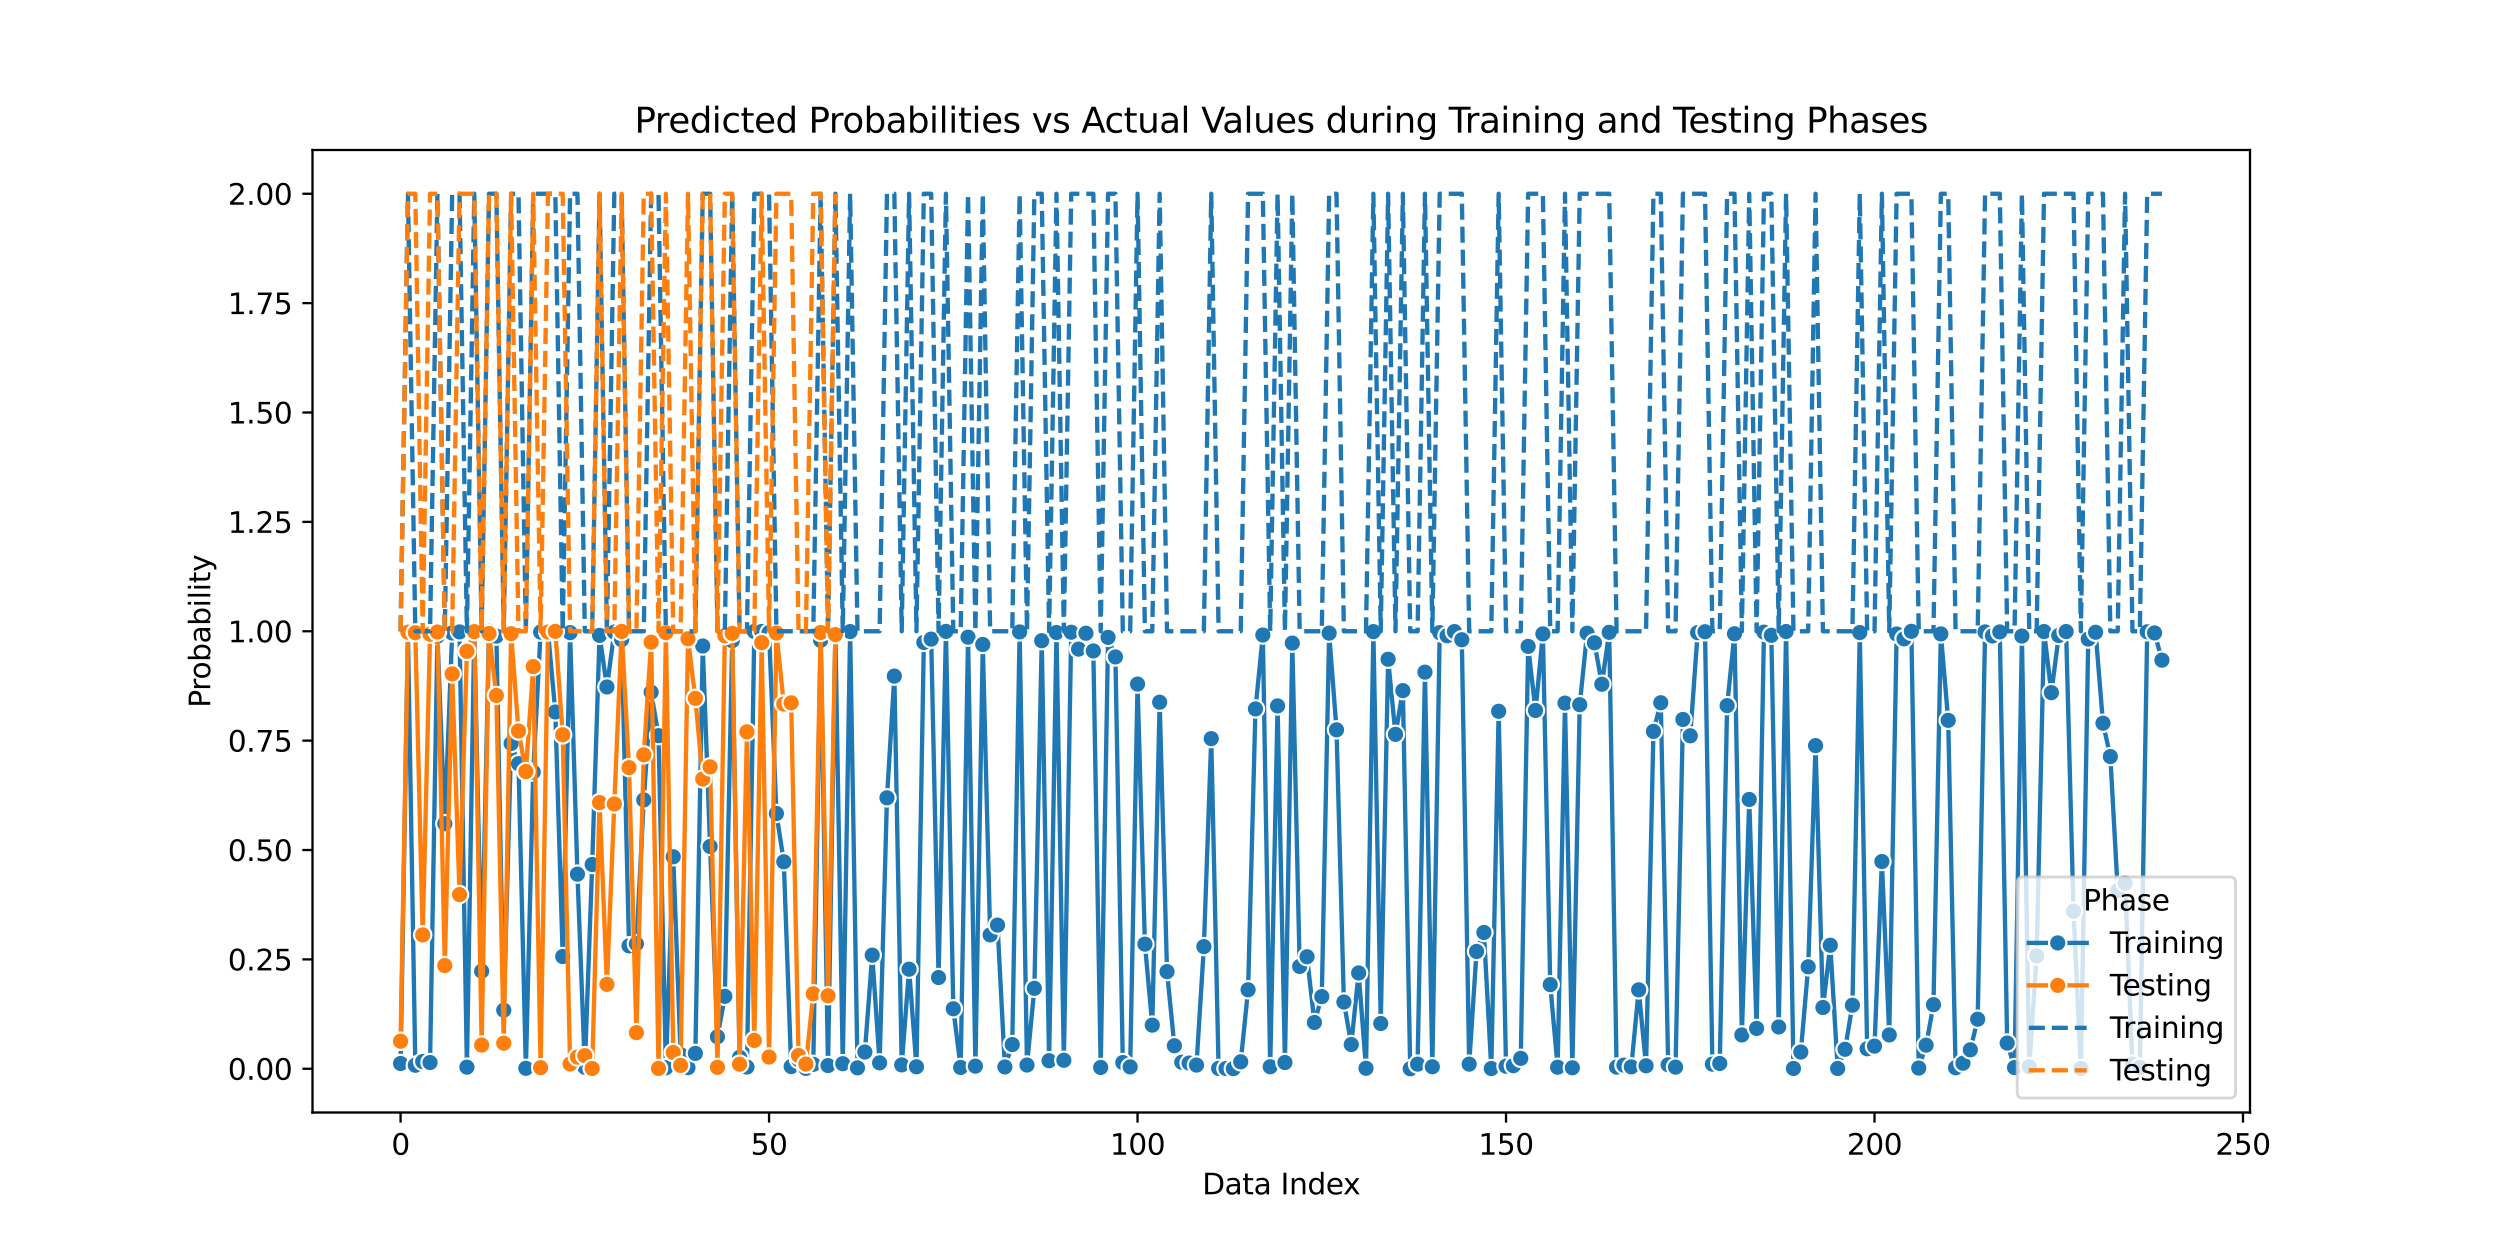 <?xml version="1.0" encoding="utf-8" standalone="no"?>
<!DOCTYPE svg PUBLIC "-//W3C//DTD SVG 1.1//EN"
  "http://www.w3.org/Graphics/SVG/1.1/DTD/svg11.dtd">
<svg xmlns:xlink="http://www.w3.org/1999/xlink" width="864pt" height="432pt" viewBox="0 0 864 432" xmlns="http://www.w3.org/2000/svg" version="1.1">
 <defs>
  <style type="text/css">*{stroke-linejoin: round; stroke-linecap: butt}</style>
 </defs>
 <g id="figure_1">
  <g id="patch_1">
   <path d="M 0 432 
L 864 432 
L 864 0 
L 0 0 
z
" style="fill: #ffffff"/>
  </g>
  <g id="axes_1">
   <g id="patch_2">
    <path d="M 108 384.48 
L 777.6 384.48 
L 777.6 51.84 
L 108 51.84 
z
" style="fill: #ffffff"/>
   </g>
   <g id="PolyCollection_1"/>
   <g id="PolyCollection_2"/>
   <g id="PolyCollection_3"/>
   <g id="PolyCollection_4"/>
   <g id="matplotlib.axis_1">
    <g id="xtick_1">
     <g id="line2d_1">
      <defs>
       <path id="m1a05d1bf70" d="M 0 0 
L 0 3.5 
" style="stroke: #000000; stroke-width: 0.8"/>
      </defs>
      <g>
       <use xlink:href="#m1a05d1bf70" x="138.436" y="384.48" style="stroke: #000000; stroke-width: 0.8"/>
      </g>
     </g>
     <g id="text_1">
      <!-- 0 -->
      <g transform="translate(135.255 399.078) scale(0.1 -0.1)">
       <defs>
        <path id="DejaVuSans-30" d="M 2034 4250 
Q 1547 4250 1301 3770 
Q 1056 3291 1056 2328 
Q 1056 1369 1301 889 
Q 1547 409 2034 409 
Q 2525 409 2770 889 
Q 3016 1369 3016 2328 
Q 3016 3291 2770 3770 
Q 2525 4250 2034 4250 
z
M 2034 4750 
Q 2819 4750 3233 4129 
Q 3647 3509 3647 2328 
Q 3647 1150 3233 529 
Q 2819 -91 2034 -91 
Q 1250 -91 836 529 
Q 422 1150 422 2328 
Q 422 3509 836 4129 
Q 1250 4750 2034 4750 
z
" transform="scale(0.016)"/>
       </defs>
       <use xlink:href="#DejaVuSans-30"/>
      </g>
     </g>
    </g>
    <g id="xtick_2">
     <g id="line2d_2">
      <g>
       <use xlink:href="#m1a05d1bf70" x="265.785" y="384.48" style="stroke: #000000; stroke-width: 0.8"/>
      </g>
     </g>
     <g id="text_2">
      <!-- 50 -->
      <g transform="translate(259.423 399.078) scale(0.1 -0.1)">
       <defs>
        <path id="DejaVuSans-35" d="M 691 4666 
L 3169 4666 
L 3169 4134 
L 1269 4134 
L 1269 2991 
Q 1406 3038 1543 3061 
Q 1681 3084 1819 3084 
Q 2600 3084 3056 2656 
Q 3513 2228 3513 1497 
Q 3513 744 3044 326 
Q 2575 -91 1722 -91 
Q 1428 -91 1123 -41 
Q 819 9 494 109 
L 494 744 
Q 775 591 1075 516 
Q 1375 441 1709 441 
Q 2250 441 2565 725 
Q 2881 1009 2881 1497 
Q 2881 1984 2565 2268 
Q 2250 2553 1709 2553 
Q 1456 2553 1204 2497 
Q 953 2441 691 2322 
L 691 4666 
z
" transform="scale(0.016)"/>
       </defs>
       <use xlink:href="#DejaVuSans-35"/>
       <use xlink:href="#DejaVuSans-30" x="63.623"/>
      </g>
     </g>
    </g>
    <g id="xtick_3">
     <g id="line2d_3">
      <g>
       <use xlink:href="#m1a05d1bf70" x="393.134" y="384.48" style="stroke: #000000; stroke-width: 0.8"/>
      </g>
     </g>
     <g id="text_3">
      <!-- 100 -->
      <g transform="translate(383.59 399.078) scale(0.1 -0.1)">
       <defs>
        <path id="DejaVuSans-31" d="M 794 531 
L 1825 531 
L 1825 4091 
L 703 3866 
L 703 4441 
L 1819 4666 
L 2450 4666 
L 2450 531 
L 3481 531 
L 3481 0 
L 794 0 
L 794 531 
z
" transform="scale(0.016)"/>
       </defs>
       <use xlink:href="#DejaVuSans-31"/>
       <use xlink:href="#DejaVuSans-30" x="63.623"/>
       <use xlink:href="#DejaVuSans-30" x="127.246"/>
      </g>
     </g>
    </g>
    <g id="xtick_4">
     <g id="line2d_4">
      <g>
       <use xlink:href="#m1a05d1bf70" x="520.483" y="384.48" style="stroke: #000000; stroke-width: 0.8"/>
      </g>
     </g>
     <g id="text_4">
      <!-- 150 -->
      <g transform="translate(510.939 399.078) scale(0.1 -0.1)">
       <use xlink:href="#DejaVuSans-31"/>
       <use xlink:href="#DejaVuSans-35" x="63.623"/>
       <use xlink:href="#DejaVuSans-30" x="127.246"/>
      </g>
     </g>
    </g>
    <g id="xtick_5">
     <g id="line2d_5">
      <g>
       <use xlink:href="#m1a05d1bf70" x="647.832" y="384.48" style="stroke: #000000; stroke-width: 0.8"/>
      </g>
     </g>
     <g id="text_5">
      <!-- 200 -->
      <g transform="translate(638.288 399.078) scale(0.1 -0.1)">
       <defs>
        <path id="DejaVuSans-32" d="M 1228 531 
L 3431 531 
L 3431 0 
L 469 0 
L 469 531 
Q 828 903 1448 1529 
Q 2069 2156 2228 2338 
Q 2531 2678 2651 2914 
Q 2772 3150 2772 3378 
Q 2772 3750 2511 3984 
Q 2250 4219 1831 4219 
Q 1534 4219 1204 4116 
Q 875 4013 500 3803 
L 500 4441 
Q 881 4594 1212 4672 
Q 1544 4750 1819 4750 
Q 2544 4750 2975 4387 
Q 3406 4025 3406 3419 
Q 3406 3131 3298 2873 
Q 3191 2616 2906 2266 
Q 2828 2175 2409 1742 
Q 1991 1309 1228 531 
z
" transform="scale(0.016)"/>
       </defs>
       <use xlink:href="#DejaVuSans-32"/>
       <use xlink:href="#DejaVuSans-30" x="63.623"/>
       <use xlink:href="#DejaVuSans-30" x="127.246"/>
      </g>
     </g>
    </g>
    <g id="xtick_6">
     <g id="line2d_6">
      <g>
       <use xlink:href="#m1a05d1bf70" x="775.18" y="384.48" style="stroke: #000000; stroke-width: 0.8"/>
      </g>
     </g>
     <g id="text_6">
      <!-- 250 -->
      <g transform="translate(765.637 399.078) scale(0.1 -0.1)">
       <use xlink:href="#DejaVuSans-32"/>
       <use xlink:href="#DejaVuSans-35" x="63.623"/>
       <use xlink:href="#DejaVuSans-30" x="127.246"/>
      </g>
     </g>
    </g>
    <g id="text_7">
     <!-- Data Index -->
     <g transform="translate(415.506 412.757) scale(0.1 -0.1)">
      <defs>
       <path id="DejaVuSans-44" d="M 1259 4147 
L 1259 519 
L 2022 519 
Q 2988 519 3436 956 
Q 3884 1394 3884 2338 
Q 3884 3275 3436 3711 
Q 2988 4147 2022 4147 
L 1259 4147 
z
M 628 4666 
L 1925 4666 
Q 3281 4666 3915 4102 
Q 4550 3538 4550 2338 
Q 4550 1131 3912 565 
Q 3275 0 1925 0 
L 628 0 
L 628 4666 
z
" transform="scale(0.016)"/>
       <path id="DejaVuSans-61" d="M 2194 1759 
Q 1497 1759 1228 1600 
Q 959 1441 959 1056 
Q 959 750 1161 570 
Q 1363 391 1709 391 
Q 2188 391 2477 730 
Q 2766 1069 2766 1631 
L 2766 1759 
L 2194 1759 
z
M 3341 1997 
L 3341 0 
L 2766 0 
L 2766 531 
Q 2569 213 2275 61 
Q 1981 -91 1556 -91 
Q 1019 -91 701 211 
Q 384 513 384 1019 
Q 384 1609 779 1909 
Q 1175 2209 1959 2209 
L 2766 2209 
L 2766 2266 
Q 2766 2663 2505 2880 
Q 2244 3097 1772 3097 
Q 1472 3097 1187 3025 
Q 903 2953 641 2809 
L 641 3341 
Q 956 3463 1253 3523 
Q 1550 3584 1831 3584 
Q 2591 3584 2966 3190 
Q 3341 2797 3341 1997 
z
" transform="scale(0.016)"/>
       <path id="DejaVuSans-74" d="M 1172 4494 
L 1172 3500 
L 2356 3500 
L 2356 3053 
L 1172 3053 
L 1172 1153 
Q 1172 725 1289 603 
Q 1406 481 1766 481 
L 2356 481 
L 2356 0 
L 1766 0 
Q 1100 0 847 248 
Q 594 497 594 1153 
L 594 3053 
L 172 3053 
L 172 3500 
L 594 3500 
L 594 4494 
L 1172 4494 
z
" transform="scale(0.016)"/>
       <path id="DejaVuSans-20" transform="scale(0.016)"/>
       <path id="DejaVuSans-49" d="M 628 4666 
L 1259 4666 
L 1259 0 
L 628 0 
L 628 4666 
z
" transform="scale(0.016)"/>
       <path id="DejaVuSans-6e" d="M 3513 2113 
L 3513 0 
L 2938 0 
L 2938 2094 
Q 2938 2591 2744 2837 
Q 2550 3084 2163 3084 
Q 1697 3084 1428 2787 
Q 1159 2491 1159 1978 
L 1159 0 
L 581 0 
L 581 3500 
L 1159 3500 
L 1159 2956 
Q 1366 3272 1645 3428 
Q 1925 3584 2291 3584 
Q 2894 3584 3203 3211 
Q 3513 2838 3513 2113 
z
" transform="scale(0.016)"/>
       <path id="DejaVuSans-64" d="M 2906 2969 
L 2906 4863 
L 3481 4863 
L 3481 0 
L 2906 0 
L 2906 525 
Q 2725 213 2448 61 
Q 2172 -91 1784 -91 
Q 1150 -91 751 415 
Q 353 922 353 1747 
Q 353 2572 751 3078 
Q 1150 3584 1784 3584 
Q 2172 3584 2448 3432 
Q 2725 3281 2906 2969 
z
M 947 1747 
Q 947 1113 1208 752 
Q 1469 391 1925 391 
Q 2381 391 2643 752 
Q 2906 1113 2906 1747 
Q 2906 2381 2643 2742 
Q 2381 3103 1925 3103 
Q 1469 3103 1208 2742 
Q 947 2381 947 1747 
z
" transform="scale(0.016)"/>
       <path id="DejaVuSans-65" d="M 3597 1894 
L 3597 1613 
L 953 1613 
Q 991 1019 1311 708 
Q 1631 397 2203 397 
Q 2534 397 2845 478 
Q 3156 559 3463 722 
L 3463 178 
Q 3153 47 2828 -22 
Q 2503 -91 2169 -91 
Q 1331 -91 842 396 
Q 353 884 353 1716 
Q 353 2575 817 3079 
Q 1281 3584 2069 3584 
Q 2775 3584 3186 3129 
Q 3597 2675 3597 1894 
z
M 3022 2063 
Q 3016 2534 2758 2815 
Q 2500 3097 2075 3097 
Q 1594 3097 1305 2825 
Q 1016 2553 972 2059 
L 3022 2063 
z
" transform="scale(0.016)"/>
       <path id="DejaVuSans-78" d="M 3513 3500 
L 2247 1797 
L 3578 0 
L 2900 0 
L 1881 1375 
L 863 0 
L 184 0 
L 1544 1831 
L 300 3500 
L 978 3500 
L 1906 2253 
L 2834 3500 
L 3513 3500 
z
" transform="scale(0.016)"/>
      </defs>
      <use xlink:href="#DejaVuSans-44"/>
      <use xlink:href="#DejaVuSans-61" x="77.002"/>
      <use xlink:href="#DejaVuSans-74" x="138.281"/>
      <use xlink:href="#DejaVuSans-61" x="177.49"/>
      <use xlink:href="#DejaVuSans-20" x="238.77"/>
      <use xlink:href="#DejaVuSans-49" x="270.557"/>
      <use xlink:href="#DejaVuSans-6e" x="300.049"/>
      <use xlink:href="#DejaVuSans-64" x="363.428"/>
      <use xlink:href="#DejaVuSans-65" x="426.904"/>
      <use xlink:href="#DejaVuSans-78" x="486.678"/>
     </g>
    </g>
   </g>
   <g id="matplotlib.axis_2">
    <g id="ytick_1">
     <g id="line2d_7">
      <defs>
       <path id="m584a86ed78" d="M 0 0 
L -3.5 0 
" style="stroke: #000000; stroke-width: 0.8"/>
      </defs>
      <g>
       <use xlink:href="#m584a86ed78" x="108" y="369.368" style="stroke: #000000; stroke-width: 0.8"/>
      </g>
     </g>
     <g id="text_8">
      <!-- 0.00 -->
      <g transform="translate(78.734 373.167) scale(0.1 -0.1)">
       <defs>
        <path id="DejaVuSans-2e" d="M 684 794 
L 1344 794 
L 1344 0 
L 684 0 
L 684 794 
z
" transform="scale(0.016)"/>
       </defs>
       <use xlink:href="#DejaVuSans-30"/>
       <use xlink:href="#DejaVuSans-2e" x="63.623"/>
       <use xlink:href="#DejaVuSans-30" x="95.41"/>
       <use xlink:href="#DejaVuSans-30" x="159.033"/>
      </g>
     </g>
    </g>
    <g id="ytick_2">
     <g id="line2d_8">
      <g>
       <use xlink:href="#m584a86ed78" x="108" y="331.567" style="stroke: #000000; stroke-width: 0.8"/>
      </g>
     </g>
     <g id="text_9">
      <!-- 0.25 -->
      <g transform="translate(78.734 335.366) scale(0.1 -0.1)">
       <use xlink:href="#DejaVuSans-30"/>
       <use xlink:href="#DejaVuSans-2e" x="63.623"/>
       <use xlink:href="#DejaVuSans-32" x="95.41"/>
       <use xlink:href="#DejaVuSans-35" x="159.033"/>
      </g>
     </g>
    </g>
    <g id="ytick_3">
     <g id="line2d_9">
      <g>
       <use xlink:href="#m584a86ed78" x="108" y="293.766" style="stroke: #000000; stroke-width: 0.8"/>
      </g>
     </g>
     <g id="text_10">
      <!-- 0.50 -->
      <g transform="translate(78.734 297.565) scale(0.1 -0.1)">
       <use xlink:href="#DejaVuSans-30"/>
       <use xlink:href="#DejaVuSans-2e" x="63.623"/>
       <use xlink:href="#DejaVuSans-35" x="95.41"/>
       <use xlink:href="#DejaVuSans-30" x="159.033"/>
      </g>
     </g>
    </g>
    <g id="ytick_4">
     <g id="line2d_10">
      <g>
       <use xlink:href="#m584a86ed78" x="108" y="255.965" style="stroke: #000000; stroke-width: 0.8"/>
      </g>
     </g>
     <g id="text_11">
      <!-- 0.75 -->
      <g transform="translate(78.734 259.764) scale(0.1 -0.1)">
       <defs>
        <path id="DejaVuSans-37" d="M 525 4666 
L 3525 4666 
L 3525 4397 
L 1831 0 
L 1172 0 
L 2766 4134 
L 525 4134 
L 525 4666 
z
" transform="scale(0.016)"/>
       </defs>
       <use xlink:href="#DejaVuSans-30"/>
       <use xlink:href="#DejaVuSans-2e" x="63.623"/>
       <use xlink:href="#DejaVuSans-37" x="95.41"/>
       <use xlink:href="#DejaVuSans-35" x="159.033"/>
      </g>
     </g>
    </g>
    <g id="ytick_5">
     <g id="line2d_11">
      <g>
       <use xlink:href="#m584a86ed78" x="108" y="218.164" style="stroke: #000000; stroke-width: 0.8"/>
      </g>
     </g>
     <g id="text_12">
      <!-- 1.00 -->
      <g transform="translate(78.734 221.963) scale(0.1 -0.1)">
       <use xlink:href="#DejaVuSans-31"/>
       <use xlink:href="#DejaVuSans-2e" x="63.623"/>
       <use xlink:href="#DejaVuSans-30" x="95.41"/>
       <use xlink:href="#DejaVuSans-30" x="159.033"/>
      </g>
     </g>
    </g>
    <g id="ytick_6">
     <g id="line2d_12">
      <g>
       <use xlink:href="#m584a86ed78" x="108" y="180.363" style="stroke: #000000; stroke-width: 0.8"/>
      </g>
     </g>
     <g id="text_13">
      <!-- 1.25 -->
      <g transform="translate(78.734 184.162) scale(0.1 -0.1)">
       <use xlink:href="#DejaVuSans-31"/>
       <use xlink:href="#DejaVuSans-2e" x="63.623"/>
       <use xlink:href="#DejaVuSans-32" x="95.41"/>
       <use xlink:href="#DejaVuSans-35" x="159.033"/>
      </g>
     </g>
    </g>
    <g id="ytick_7">
     <g id="line2d_13">
      <g>
       <use xlink:href="#m584a86ed78" x="108" y="142.562" style="stroke: #000000; stroke-width: 0.8"/>
      </g>
     </g>
     <g id="text_14">
      <!-- 1.50 -->
      <g transform="translate(78.734 146.361) scale(0.1 -0.1)">
       <use xlink:href="#DejaVuSans-31"/>
       <use xlink:href="#DejaVuSans-2e" x="63.623"/>
       <use xlink:href="#DejaVuSans-35" x="95.41"/>
       <use xlink:href="#DejaVuSans-30" x="159.033"/>
      </g>
     </g>
    </g>
    <g id="ytick_8">
     <g id="line2d_14">
      <g>
       <use xlink:href="#m584a86ed78" x="108" y="104.761" style="stroke: #000000; stroke-width: 0.8"/>
      </g>
     </g>
     <g id="text_15">
      <!-- 1.75 -->
      <g transform="translate(78.734 108.56) scale(0.1 -0.1)">
       <use xlink:href="#DejaVuSans-31"/>
       <use xlink:href="#DejaVuSans-2e" x="63.623"/>
       <use xlink:href="#DejaVuSans-37" x="95.41"/>
       <use xlink:href="#DejaVuSans-35" x="159.033"/>
      </g>
     </g>
    </g>
    <g id="ytick_9">
     <g id="line2d_15">
      <g>
       <use xlink:href="#m584a86ed78" x="108" y="66.96" style="stroke: #000000; stroke-width: 0.8"/>
      </g>
     </g>
     <g id="text_16">
      <!-- 2.00 -->
      <g transform="translate(78.734 70.759) scale(0.1 -0.1)">
       <use xlink:href="#DejaVuSans-32"/>
       <use xlink:href="#DejaVuSans-2e" x="63.623"/>
       <use xlink:href="#DejaVuSans-30" x="95.41"/>
       <use xlink:href="#DejaVuSans-30" x="159.033"/>
      </g>
     </g>
    </g>
    <g id="text_17">
     <!-- Probability -->
     <g transform="translate(72.655 244.589) rotate(-90) scale(0.1 -0.1)">
      <defs>
       <path id="DejaVuSans-50" d="M 1259 4147 
L 1259 2394 
L 2053 2394 
Q 2494 2394 2734 2622 
Q 2975 2850 2975 3272 
Q 2975 3691 2734 3919 
Q 2494 4147 2053 4147 
L 1259 4147 
z
M 628 4666 
L 2053 4666 
Q 2838 4666 3239 4311 
Q 3641 3956 3641 3272 
Q 3641 2581 3239 2228 
Q 2838 1875 2053 1875 
L 1259 1875 
L 1259 0 
L 628 0 
L 628 4666 
z
" transform="scale(0.016)"/>
       <path id="DejaVuSans-72" d="M 2631 2963 
Q 2534 3019 2420 3045 
Q 2306 3072 2169 3072 
Q 1681 3072 1420 2755 
Q 1159 2438 1159 1844 
L 1159 0 
L 581 0 
L 581 3500 
L 1159 3500 
L 1159 2956 
Q 1341 3275 1631 3429 
Q 1922 3584 2338 3584 
Q 2397 3584 2469 3576 
Q 2541 3569 2628 3553 
L 2631 2963 
z
" transform="scale(0.016)"/>
       <path id="DejaVuSans-6f" d="M 1959 3097 
Q 1497 3097 1228 2736 
Q 959 2375 959 1747 
Q 959 1119 1226 758 
Q 1494 397 1959 397 
Q 2419 397 2687 759 
Q 2956 1122 2956 1747 
Q 2956 2369 2687 2733 
Q 2419 3097 1959 3097 
z
M 1959 3584 
Q 2709 3584 3137 3096 
Q 3566 2609 3566 1747 
Q 3566 888 3137 398 
Q 2709 -91 1959 -91 
Q 1206 -91 779 398 
Q 353 888 353 1747 
Q 353 2609 779 3096 
Q 1206 3584 1959 3584 
z
" transform="scale(0.016)"/>
       <path id="DejaVuSans-62" d="M 3116 1747 
Q 3116 2381 2855 2742 
Q 2594 3103 2138 3103 
Q 1681 3103 1420 2742 
Q 1159 2381 1159 1747 
Q 1159 1113 1420 752 
Q 1681 391 2138 391 
Q 2594 391 2855 752 
Q 3116 1113 3116 1747 
z
M 1159 2969 
Q 1341 3281 1617 3432 
Q 1894 3584 2278 3584 
Q 2916 3584 3314 3078 
Q 3713 2572 3713 1747 
Q 3713 922 3314 415 
Q 2916 -91 2278 -91 
Q 1894 -91 1617 61 
Q 1341 213 1159 525 
L 1159 0 
L 581 0 
L 581 4863 
L 1159 4863 
L 1159 2969 
z
" transform="scale(0.016)"/>
       <path id="DejaVuSans-69" d="M 603 3500 
L 1178 3500 
L 1178 0 
L 603 0 
L 603 3500 
z
M 603 4863 
L 1178 4863 
L 1178 4134 
L 603 4134 
L 603 4863 
z
" transform="scale(0.016)"/>
       <path id="DejaVuSans-6c" d="M 603 4863 
L 1178 4863 
L 1178 0 
L 603 0 
L 603 4863 
z
" transform="scale(0.016)"/>
       <path id="DejaVuSans-79" d="M 2059 -325 
Q 1816 -950 1584 -1140 
Q 1353 -1331 966 -1331 
L 506 -1331 
L 506 -850 
L 844 -850 
Q 1081 -850 1212 -737 
Q 1344 -625 1503 -206 
L 1606 56 
L 191 3500 
L 800 3500 
L 1894 763 
L 2988 3500 
L 3597 3500 
L 2059 -325 
z
" transform="scale(0.016)"/>
      </defs>
      <use xlink:href="#DejaVuSans-50"/>
      <use xlink:href="#DejaVuSans-72" x="58.553"/>
      <use xlink:href="#DejaVuSans-6f" x="97.416"/>
      <use xlink:href="#DejaVuSans-62" x="158.598"/>
      <use xlink:href="#DejaVuSans-61" x="222.074"/>
      <use xlink:href="#DejaVuSans-62" x="283.354"/>
      <use xlink:href="#DejaVuSans-69" x="346.83"/>
      <use xlink:href="#DejaVuSans-6c" x="374.613"/>
      <use xlink:href="#DejaVuSans-69" x="402.396"/>
      <use xlink:href="#DejaVuSans-74" x="430.18"/>
      <use xlink:href="#DejaVuSans-79" x="469.389"/>
     </g>
    </g>
   </g>
   <g id="line2d_16">
    <path d="M 138.436 367.546 
L 140.983 218.842 
L 143.53 368.149 
L 146.077 366.875 
L 148.624 367.213 
L 151.171 219.881 
L 153.718 284.678 
L 156.265 218.754 
L 158.812 218.387 
L 161.359 368.811 
L 163.906 218.247 
L 166.453 335.641 
L 169 218.179 
L 171.547 219.828 
L 174.094 349.116 
L 176.641 256.948 
L 179.188 263.924 
L 181.735 369.209 
L 184.282 266.835 
L 186.829 218.458 
L 189.376 218.305 
L 191.923 246.061 
L 194.47 330.579 
L 197.017 218.64 
L 199.564 302.106 
L 202.111 368.854 
L 204.658 298.774 
L 207.205 219.583 
L 209.752 237.419 
L 212.299 218.444 
L 214.846 221.089 
L 217.393 326.881 
L 219.94 326.177 
L 222.487 276.454 
L 225.034 239.221 
L 227.581 254.244 
L 230.128 369.001 
L 232.674 296.096 
L 235.221 364.502 
L 237.768 368.972 
L 240.315 364.063 
L 242.862 223.258 
L 245.409 292.551 
L 247.956 358.311 
L 250.503 344.325 
L 253.05 221.441 
L 255.597 365.415 
L 258.144 368.77 
L 260.691 218.23 
L 263.238 218.236 
L 265.785 218.649 
L 268.332 281.153 
L 270.879 297.826 
L 273.426 368.598 
L 275.973 366.145 
L 278.52 369.249 
L 281.067 367.834 
L 283.614 221.315 
L 286.161 368.26 
L 288.708 218.767 
L 291.255 367.604 
L 293.802 218.273 
L 296.349 369.043 
L 298.896 363.574 
L 301.443 330.111 
L 303.99 367.328 
L 306.537 275.726 
L 309.084 233.664 
L 311.631 368.029 
L 314.178 334.957 
L 316.725 368.674 
L 319.272 222.023 
L 321.819 220.873 
L 324.366 337.833 
L 326.913 218.211 
L 329.46 348.632 
L 332.007 368.91 
L 334.554 220.2 
L 337.1 368.464 
L 339.647 222.735 
L 342.194 323.085 
L 344.741 319.711 
L 347.288 368.736 
L 349.835 360.998 
L 352.382 218.396 
L 354.929 368.081 
L 357.476 341.569 
L 360.023 221.423 
L 362.57 366.586 
L 365.117 218.583 
L 367.664 366.434 
L 370.211 218.494 
L 372.758 224.331 
L 375.305 218.852 
L 377.852 224.963 
L 380.399 368.909 
L 382.946 220.275 
L 385.493 227.04 
L 388.04 367.219 
L 390.587 368.722 
L 393.134 236.416 
L 395.681 326.295 
L 398.228 354.289 
L 400.775 242.685 
L 403.322 335.791 
L 405.869 361.415 
L 408.416 367.113 
L 410.963 367.39 
L 413.51 368.096 
L 416.057 327.148 
L 418.604 255.268 
L 421.151 369.242 
L 426.245 369.323 
L 428.792 366.966 
L 431.339 342.069 
L 433.886 245.006 
L 436.433 219.461 
L 438.98 368.664 
L 441.527 243.964 
L 444.073 367.208 
L 446.62 222.26 
L 449.167 334.004 
L 451.714 330.654 
L 454.261 353.375 
L 456.808 344.43 
L 459.355 218.81 
L 461.902 252.233 
L 464.449 346.3 
L 466.996 360.99 
L 469.543 336.257 
L 472.09 369.199 
L 474.637 218.277 
L 477.184 353.718 
L 479.731 227.841 
L 482.278 253.794 
L 484.825 238.68 
L 487.372 369.36 
L 489.919 367.773 
L 492.466 232.296 
L 495.013 368.67 
L 497.56 218.641 
L 500.107 219.706 
L 502.654 218.273 
L 505.201 221.093 
L 507.748 367.767 
L 510.295 328.824 
L 512.842 322.262 
L 515.389 369.287 
L 517.936 245.825 
L 520.483 368.486 
L 523.03 368.305 
L 525.577 365.761 
L 528.124 223.391 
L 530.671 245.547 
L 533.218 219.073 
L 535.765 340.287 
L 538.312 368.839 
L 540.859 242.987 
L 543.406 369.022 
L 545.953 243.542 
L 548.5 218.833 
L 551.046 222.148 
L 553.593 236.48 
L 556.14 218.537 
L 558.687 368.788 
L 561.234 368.111 
L 563.781 368.715 
L 566.328 342.093 
L 568.875 368.337 
L 571.422 252.77 
L 573.969 242.868 
L 576.516 368.001 
L 579.063 368.803 
L 581.61 248.646 
L 584.157 254.297 
L 586.704 218.639 
L 589.251 218.321 
L 591.798 367.762 
L 594.345 367.527 
L 596.892 243.863 
L 599.439 219.035 
L 601.986 357.675 
L 604.533 276.291 
L 607.08 355.423 
L 609.627 218.468 
L 612.174 219.562 
L 614.721 354.921 
L 617.268 218.246 
L 619.815 369.263 
L 622.362 363.583 
L 624.909 334.129 
L 627.456 257.689 
L 630.003 348.191 
L 632.55 326.677 
L 635.097 369.267 
L 637.644 362.635 
L 640.191 347.408 
L 642.738 218.611 
L 645.285 362.438 
L 647.832 361.538 
L 650.379 297.741 
L 652.926 357.679 
L 655.472 219.116 
L 658.019 220.776 
L 660.566 218.176 
L 663.113 369.122 
L 665.66 361.209 
L 668.207 347.205 
L 670.754 219.081 
L 673.301 248.955 
L 675.848 369.026 
L 678.395 367.454 
L 680.942 362.811 
L 683.489 352.239 
L 686.036 218.398 
L 688.583 219.772 
L 691.13 218.389 
L 693.677 360.484 
L 696.224 368.953 
L 698.771 219.827 
L 701.318 368.675 
L 703.865 330.363 
L 706.412 218.265 
L 708.959 239.385 
L 711.506 219.624 
L 714.053 218.258 
L 716.6 314.911 
L 719.147 369.259 
L 721.694 220.853 
L 724.241 218.514 
L 726.788 249.941 
L 729.335 261.468 
L 731.882 307.798 
L 734.429 305.198 
L 736.976 367.743 
L 739.523 368.885 
L 742.07 218.357 
L 744.617 218.744 
L 747.164 228.16 
L 747.164 228.16 
" clip-path="url(#p30b4abaa82)" style="fill: none; stroke: #1f77b4; stroke-width: 1.5; stroke-linecap: square"/>
    <defs>
     <path id="m9db81dba4a" d="M 0 3 
C 0.796 3 1.559 2.684 2.121 2.121 
C 2.684 1.559 3 0.796 3 0 
C 3 -0.796 2.684 -1.559 2.121 -2.121 
C 1.559 -2.684 0.796 -3 0 -3 
C -0.796 -3 -1.559 -2.684 -2.121 -2.121 
C -2.684 -1.559 -3 -0.796 -3 0 
C -3 0.796 -2.684 1.559 -2.121 2.121 
C -1.559 2.684 -0.796 3 0 3 
z
" style="stroke: #ffffff; stroke-width: 0.75"/>
    </defs>
    <g clip-path="url(#p30b4abaa82)">
     <use xlink:href="#m9db81dba4a" x="138.436" y="367.546" style="fill: #1f77b4; stroke: #ffffff; stroke-width: 0.75"/>
     <use xlink:href="#m9db81dba4a" x="140.983" y="218.842" style="fill: #1f77b4; stroke: #ffffff; stroke-width: 0.75"/>
     <use xlink:href="#m9db81dba4a" x="143.53" y="368.149" style="fill: #1f77b4; stroke: #ffffff; stroke-width: 0.75"/>
     <use xlink:href="#m9db81dba4a" x="146.077" y="366.875" style="fill: #1f77b4; stroke: #ffffff; stroke-width: 0.75"/>
     <use xlink:href="#m9db81dba4a" x="148.624" y="367.213" style="fill: #1f77b4; stroke: #ffffff; stroke-width: 0.75"/>
     <use xlink:href="#m9db81dba4a" x="151.171" y="219.881" style="fill: #1f77b4; stroke: #ffffff; stroke-width: 0.75"/>
     <use xlink:href="#m9db81dba4a" x="153.718" y="284.678" style="fill: #1f77b4; stroke: #ffffff; stroke-width: 0.75"/>
     <use xlink:href="#m9db81dba4a" x="156.265" y="218.754" style="fill: #1f77b4; stroke: #ffffff; stroke-width: 0.75"/>
     <use xlink:href="#m9db81dba4a" x="158.812" y="218.387" style="fill: #1f77b4; stroke: #ffffff; stroke-width: 0.75"/>
     <use xlink:href="#m9db81dba4a" x="161.359" y="368.811" style="fill: #1f77b4; stroke: #ffffff; stroke-width: 0.75"/>
     <use xlink:href="#m9db81dba4a" x="163.906" y="218.247" style="fill: #1f77b4; stroke: #ffffff; stroke-width: 0.75"/>
     <use xlink:href="#m9db81dba4a" x="166.453" y="335.641" style="fill: #1f77b4; stroke: #ffffff; stroke-width: 0.75"/>
     <use xlink:href="#m9db81dba4a" x="169" y="218.179" style="fill: #1f77b4; stroke: #ffffff; stroke-width: 0.75"/>
     <use xlink:href="#m9db81dba4a" x="171.547" y="219.828" style="fill: #1f77b4; stroke: #ffffff; stroke-width: 0.75"/>
     <use xlink:href="#m9db81dba4a" x="174.094" y="349.116" style="fill: #1f77b4; stroke: #ffffff; stroke-width: 0.75"/>
     <use xlink:href="#m9db81dba4a" x="176.641" y="256.948" style="fill: #1f77b4; stroke: #ffffff; stroke-width: 0.75"/>
     <use xlink:href="#m9db81dba4a" x="179.188" y="263.924" style="fill: #1f77b4; stroke: #ffffff; stroke-width: 0.75"/>
     <use xlink:href="#m9db81dba4a" x="181.735" y="369.209" style="fill: #1f77b4; stroke: #ffffff; stroke-width: 0.75"/>
     <use xlink:href="#m9db81dba4a" x="184.282" y="266.835" style="fill: #1f77b4; stroke: #ffffff; stroke-width: 0.75"/>
     <use xlink:href="#m9db81dba4a" x="186.829" y="218.458" style="fill: #1f77b4; stroke: #ffffff; stroke-width: 0.75"/>
     <use xlink:href="#m9db81dba4a" x="189.376" y="218.305" style="fill: #1f77b4; stroke: #ffffff; stroke-width: 0.75"/>
     <use xlink:href="#m9db81dba4a" x="191.923" y="246.061" style="fill: #1f77b4; stroke: #ffffff; stroke-width: 0.75"/>
     <use xlink:href="#m9db81dba4a" x="194.47" y="330.579" style="fill: #1f77b4; stroke: #ffffff; stroke-width: 0.75"/>
     <use xlink:href="#m9db81dba4a" x="197.017" y="218.64" style="fill: #1f77b4; stroke: #ffffff; stroke-width: 0.75"/>
     <use xlink:href="#m9db81dba4a" x="199.564" y="302.106" style="fill: #1f77b4; stroke: #ffffff; stroke-width: 0.75"/>
     <use xlink:href="#m9db81dba4a" x="202.111" y="368.854" style="fill: #1f77b4; stroke: #ffffff; stroke-width: 0.75"/>
     <use xlink:href="#m9db81dba4a" x="204.658" y="298.774" style="fill: #1f77b4; stroke: #ffffff; stroke-width: 0.75"/>
     <use xlink:href="#m9db81dba4a" x="207.205" y="219.583" style="fill: #1f77b4; stroke: #ffffff; stroke-width: 0.75"/>
     <use xlink:href="#m9db81dba4a" x="209.752" y="237.419" style="fill: #1f77b4; stroke: #ffffff; stroke-width: 0.75"/>
     <use xlink:href="#m9db81dba4a" x="212.299" y="218.444" style="fill: #1f77b4; stroke: #ffffff; stroke-width: 0.75"/>
     <use xlink:href="#m9db81dba4a" x="214.846" y="221.089" style="fill: #1f77b4; stroke: #ffffff; stroke-width: 0.75"/>
     <use xlink:href="#m9db81dba4a" x="217.393" y="326.881" style="fill: #1f77b4; stroke: #ffffff; stroke-width: 0.75"/>
     <use xlink:href="#m9db81dba4a" x="219.94" y="326.177" style="fill: #1f77b4; stroke: #ffffff; stroke-width: 0.75"/>
     <use xlink:href="#m9db81dba4a" x="222.487" y="276.454" style="fill: #1f77b4; stroke: #ffffff; stroke-width: 0.75"/>
     <use xlink:href="#m9db81dba4a" x="225.034" y="239.221" style="fill: #1f77b4; stroke: #ffffff; stroke-width: 0.75"/>
     <use xlink:href="#m9db81dba4a" x="227.581" y="254.244" style="fill: #1f77b4; stroke: #ffffff; stroke-width: 0.75"/>
     <use xlink:href="#m9db81dba4a" x="230.128" y="369.001" style="fill: #1f77b4; stroke: #ffffff; stroke-width: 0.75"/>
     <use xlink:href="#m9db81dba4a" x="232.674" y="296.096" style="fill: #1f77b4; stroke: #ffffff; stroke-width: 0.75"/>
     <use xlink:href="#m9db81dba4a" x="235.221" y="364.502" style="fill: #1f77b4; stroke: #ffffff; stroke-width: 0.75"/>
     <use xlink:href="#m9db81dba4a" x="237.768" y="368.972" style="fill: #1f77b4; stroke: #ffffff; stroke-width: 0.75"/>
     <use xlink:href="#m9db81dba4a" x="240.315" y="364.063" style="fill: #1f77b4; stroke: #ffffff; stroke-width: 0.75"/>
     <use xlink:href="#m9db81dba4a" x="242.862" y="223.258" style="fill: #1f77b4; stroke: #ffffff; stroke-width: 0.75"/>
     <use xlink:href="#m9db81dba4a" x="245.409" y="292.551" style="fill: #1f77b4; stroke: #ffffff; stroke-width: 0.75"/>
     <use xlink:href="#m9db81dba4a" x="247.956" y="358.311" style="fill: #1f77b4; stroke: #ffffff; stroke-width: 0.75"/>
     <use xlink:href="#m9db81dba4a" x="250.503" y="344.325" style="fill: #1f77b4; stroke: #ffffff; stroke-width: 0.75"/>
     <use xlink:href="#m9db81dba4a" x="253.05" y="221.441" style="fill: #1f77b4; stroke: #ffffff; stroke-width: 0.75"/>
     <use xlink:href="#m9db81dba4a" x="255.597" y="365.415" style="fill: #1f77b4; stroke: #ffffff; stroke-width: 0.75"/>
     <use xlink:href="#m9db81dba4a" x="258.144" y="368.77" style="fill: #1f77b4; stroke: #ffffff; stroke-width: 0.75"/>
     <use xlink:href="#m9db81dba4a" x="260.691" y="218.23" style="fill: #1f77b4; stroke: #ffffff; stroke-width: 0.75"/>
     <use xlink:href="#m9db81dba4a" x="263.238" y="218.236" style="fill: #1f77b4; stroke: #ffffff; stroke-width: 0.75"/>
     <use xlink:href="#m9db81dba4a" x="265.785" y="218.649" style="fill: #1f77b4; stroke: #ffffff; stroke-width: 0.75"/>
     <use xlink:href="#m9db81dba4a" x="268.332" y="281.153" style="fill: #1f77b4; stroke: #ffffff; stroke-width: 0.75"/>
     <use xlink:href="#m9db81dba4a" x="270.879" y="297.826" style="fill: #1f77b4; stroke: #ffffff; stroke-width: 0.75"/>
     <use xlink:href="#m9db81dba4a" x="273.426" y="368.598" style="fill: #1f77b4; stroke: #ffffff; stroke-width: 0.75"/>
     <use xlink:href="#m9db81dba4a" x="275.973" y="366.145" style="fill: #1f77b4; stroke: #ffffff; stroke-width: 0.75"/>
     <use xlink:href="#m9db81dba4a" x="278.52" y="369.249" style="fill: #1f77b4; stroke: #ffffff; stroke-width: 0.75"/>
     <use xlink:href="#m9db81dba4a" x="281.067" y="367.834" style="fill: #1f77b4; stroke: #ffffff; stroke-width: 0.75"/>
     <use xlink:href="#m9db81dba4a" x="283.614" y="221.315" style="fill: #1f77b4; stroke: #ffffff; stroke-width: 0.75"/>
     <use xlink:href="#m9db81dba4a" x="286.161" y="368.26" style="fill: #1f77b4; stroke: #ffffff; stroke-width: 0.75"/>
     <use xlink:href="#m9db81dba4a" x="288.708" y="218.767" style="fill: #1f77b4; stroke: #ffffff; stroke-width: 0.75"/>
     <use xlink:href="#m9db81dba4a" x="291.255" y="367.604" style="fill: #1f77b4; stroke: #ffffff; stroke-width: 0.75"/>
     <use xlink:href="#m9db81dba4a" x="293.802" y="218.273" style="fill: #1f77b4; stroke: #ffffff; stroke-width: 0.75"/>
     <use xlink:href="#m9db81dba4a" x="296.349" y="369.043" style="fill: #1f77b4; stroke: #ffffff; stroke-width: 0.75"/>
     <use xlink:href="#m9db81dba4a" x="298.896" y="363.574" style="fill: #1f77b4; stroke: #ffffff; stroke-width: 0.75"/>
     <use xlink:href="#m9db81dba4a" x="301.443" y="330.111" style="fill: #1f77b4; stroke: #ffffff; stroke-width: 0.75"/>
     <use xlink:href="#m9db81dba4a" x="303.99" y="367.328" style="fill: #1f77b4; stroke: #ffffff; stroke-width: 0.75"/>
     <use xlink:href="#m9db81dba4a" x="306.537" y="275.726" style="fill: #1f77b4; stroke: #ffffff; stroke-width: 0.75"/>
     <use xlink:href="#m9db81dba4a" x="309.084" y="233.664" style="fill: #1f77b4; stroke: #ffffff; stroke-width: 0.75"/>
     <use xlink:href="#m9db81dba4a" x="311.631" y="368.029" style="fill: #1f77b4; stroke: #ffffff; stroke-width: 0.75"/>
     <use xlink:href="#m9db81dba4a" x="314.178" y="334.957" style="fill: #1f77b4; stroke: #ffffff; stroke-width: 0.75"/>
     <use xlink:href="#m9db81dba4a" x="316.725" y="368.674" style="fill: #1f77b4; stroke: #ffffff; stroke-width: 0.75"/>
     <use xlink:href="#m9db81dba4a" x="319.272" y="222.023" style="fill: #1f77b4; stroke: #ffffff; stroke-width: 0.75"/>
     <use xlink:href="#m9db81dba4a" x="321.819" y="220.873" style="fill: #1f77b4; stroke: #ffffff; stroke-width: 0.75"/>
     <use xlink:href="#m9db81dba4a" x="324.366" y="337.833" style="fill: #1f77b4; stroke: #ffffff; stroke-width: 0.75"/>
     <use xlink:href="#m9db81dba4a" x="326.913" y="218.211" style="fill: #1f77b4; stroke: #ffffff; stroke-width: 0.75"/>
     <use xlink:href="#m9db81dba4a" x="329.46" y="348.632" style="fill: #1f77b4; stroke: #ffffff; stroke-width: 0.75"/>
     <use xlink:href="#m9db81dba4a" x="332.007" y="368.91" style="fill: #1f77b4; stroke: #ffffff; stroke-width: 0.75"/>
     <use xlink:href="#m9db81dba4a" x="334.554" y="220.2" style="fill: #1f77b4; stroke: #ffffff; stroke-width: 0.75"/>
     <use xlink:href="#m9db81dba4a" x="337.1" y="368.464" style="fill: #1f77b4; stroke: #ffffff; stroke-width: 0.75"/>
     <use xlink:href="#m9db81dba4a" x="339.647" y="222.735" style="fill: #1f77b4; stroke: #ffffff; stroke-width: 0.75"/>
     <use xlink:href="#m9db81dba4a" x="342.194" y="323.085" style="fill: #1f77b4; stroke: #ffffff; stroke-width: 0.75"/>
     <use xlink:href="#m9db81dba4a" x="344.741" y="319.711" style="fill: #1f77b4; stroke: #ffffff; stroke-width: 0.75"/>
     <use xlink:href="#m9db81dba4a" x="347.288" y="368.736" style="fill: #1f77b4; stroke: #ffffff; stroke-width: 0.75"/>
     <use xlink:href="#m9db81dba4a" x="349.835" y="360.998" style="fill: #1f77b4; stroke: #ffffff; stroke-width: 0.75"/>
     <use xlink:href="#m9db81dba4a" x="352.382" y="218.396" style="fill: #1f77b4; stroke: #ffffff; stroke-width: 0.75"/>
     <use xlink:href="#m9db81dba4a" x="354.929" y="368.081" style="fill: #1f77b4; stroke: #ffffff; stroke-width: 0.75"/>
     <use xlink:href="#m9db81dba4a" x="357.476" y="341.569" style="fill: #1f77b4; stroke: #ffffff; stroke-width: 0.75"/>
     <use xlink:href="#m9db81dba4a" x="360.023" y="221.423" style="fill: #1f77b4; stroke: #ffffff; stroke-width: 0.75"/>
     <use xlink:href="#m9db81dba4a" x="362.57" y="366.586" style="fill: #1f77b4; stroke: #ffffff; stroke-width: 0.75"/>
     <use xlink:href="#m9db81dba4a" x="365.117" y="218.583" style="fill: #1f77b4; stroke: #ffffff; stroke-width: 0.75"/>
     <use xlink:href="#m9db81dba4a" x="367.664" y="366.434" style="fill: #1f77b4; stroke: #ffffff; stroke-width: 0.75"/>
     <use xlink:href="#m9db81dba4a" x="370.211" y="218.494" style="fill: #1f77b4; stroke: #ffffff; stroke-width: 0.75"/>
     <use xlink:href="#m9db81dba4a" x="372.758" y="224.331" style="fill: #1f77b4; stroke: #ffffff; stroke-width: 0.75"/>
     <use xlink:href="#m9db81dba4a" x="375.305" y="218.852" style="fill: #1f77b4; stroke: #ffffff; stroke-width: 0.75"/>
     <use xlink:href="#m9db81dba4a" x="377.852" y="224.963" style="fill: #1f77b4; stroke: #ffffff; stroke-width: 0.75"/>
     <use xlink:href="#m9db81dba4a" x="380.399" y="368.909" style="fill: #1f77b4; stroke: #ffffff; stroke-width: 0.75"/>
     <use xlink:href="#m9db81dba4a" x="382.946" y="220.275" style="fill: #1f77b4; stroke: #ffffff; stroke-width: 0.75"/>
     <use xlink:href="#m9db81dba4a" x="385.493" y="227.04" style="fill: #1f77b4; stroke: #ffffff; stroke-width: 0.75"/>
     <use xlink:href="#m9db81dba4a" x="388.04" y="367.219" style="fill: #1f77b4; stroke: #ffffff; stroke-width: 0.75"/>
     <use xlink:href="#m9db81dba4a" x="390.587" y="368.722" style="fill: #1f77b4; stroke: #ffffff; stroke-width: 0.75"/>
     <use xlink:href="#m9db81dba4a" x="393.134" y="236.416" style="fill: #1f77b4; stroke: #ffffff; stroke-width: 0.75"/>
     <use xlink:href="#m9db81dba4a" x="395.681" y="326.295" style="fill: #1f77b4; stroke: #ffffff; stroke-width: 0.75"/>
     <use xlink:href="#m9db81dba4a" x="398.228" y="354.289" style="fill: #1f77b4; stroke: #ffffff; stroke-width: 0.75"/>
     <use xlink:href="#m9db81dba4a" x="400.775" y="242.685" style="fill: #1f77b4; stroke: #ffffff; stroke-width: 0.75"/>
     <use xlink:href="#m9db81dba4a" x="403.322" y="335.791" style="fill: #1f77b4; stroke: #ffffff; stroke-width: 0.75"/>
     <use xlink:href="#m9db81dba4a" x="405.869" y="361.415" style="fill: #1f77b4; stroke: #ffffff; stroke-width: 0.75"/>
     <use xlink:href="#m9db81dba4a" x="408.416" y="367.113" style="fill: #1f77b4; stroke: #ffffff; stroke-width: 0.75"/>
     <use xlink:href="#m9db81dba4a" x="410.963" y="367.39" style="fill: #1f77b4; stroke: #ffffff; stroke-width: 0.75"/>
     <use xlink:href="#m9db81dba4a" x="413.51" y="368.096" style="fill: #1f77b4; stroke: #ffffff; stroke-width: 0.75"/>
     <use xlink:href="#m9db81dba4a" x="416.057" y="327.148" style="fill: #1f77b4; stroke: #ffffff; stroke-width: 0.75"/>
     <use xlink:href="#m9db81dba4a" x="418.604" y="255.268" style="fill: #1f77b4; stroke: #ffffff; stroke-width: 0.75"/>
     <use xlink:href="#m9db81dba4a" x="421.151" y="369.242" style="fill: #1f77b4; stroke: #ffffff; stroke-width: 0.75"/>
     <use xlink:href="#m9db81dba4a" x="423.698" y="369.274" style="fill: #1f77b4; stroke: #ffffff; stroke-width: 0.75"/>
     <use xlink:href="#m9db81dba4a" x="426.245" y="369.323" style="fill: #1f77b4; stroke: #ffffff; stroke-width: 0.75"/>
     <use xlink:href="#m9db81dba4a" x="428.792" y="366.966" style="fill: #1f77b4; stroke: #ffffff; stroke-width: 0.75"/>
     <use xlink:href="#m9db81dba4a" x="431.339" y="342.069" style="fill: #1f77b4; stroke: #ffffff; stroke-width: 0.75"/>
     <use xlink:href="#m9db81dba4a" x="433.886" y="245.006" style="fill: #1f77b4; stroke: #ffffff; stroke-width: 0.75"/>
     <use xlink:href="#m9db81dba4a" x="436.433" y="219.461" style="fill: #1f77b4; stroke: #ffffff; stroke-width: 0.75"/>
     <use xlink:href="#m9db81dba4a" x="438.98" y="368.664" style="fill: #1f77b4; stroke: #ffffff; stroke-width: 0.75"/>
     <use xlink:href="#m9db81dba4a" x="441.527" y="243.964" style="fill: #1f77b4; stroke: #ffffff; stroke-width: 0.75"/>
     <use xlink:href="#m9db81dba4a" x="444.073" y="367.208" style="fill: #1f77b4; stroke: #ffffff; stroke-width: 0.75"/>
     <use xlink:href="#m9db81dba4a" x="446.62" y="222.26" style="fill: #1f77b4; stroke: #ffffff; stroke-width: 0.75"/>
     <use xlink:href="#m9db81dba4a" x="449.167" y="334.004" style="fill: #1f77b4; stroke: #ffffff; stroke-width: 0.75"/>
     <use xlink:href="#m9db81dba4a" x="451.714" y="330.654" style="fill: #1f77b4; stroke: #ffffff; stroke-width: 0.75"/>
     <use xlink:href="#m9db81dba4a" x="454.261" y="353.375" style="fill: #1f77b4; stroke: #ffffff; stroke-width: 0.75"/>
     <use xlink:href="#m9db81dba4a" x="456.808" y="344.43" style="fill: #1f77b4; stroke: #ffffff; stroke-width: 0.75"/>
     <use xlink:href="#m9db81dba4a" x="459.355" y="218.81" style="fill: #1f77b4; stroke: #ffffff; stroke-width: 0.75"/>
     <use xlink:href="#m9db81dba4a" x="461.902" y="252.233" style="fill: #1f77b4; stroke: #ffffff; stroke-width: 0.75"/>
     <use xlink:href="#m9db81dba4a" x="464.449" y="346.3" style="fill: #1f77b4; stroke: #ffffff; stroke-width: 0.75"/>
     <use xlink:href="#m9db81dba4a" x="466.996" y="360.99" style="fill: #1f77b4; stroke: #ffffff; stroke-width: 0.75"/>
     <use xlink:href="#m9db81dba4a" x="469.543" y="336.257" style="fill: #1f77b4; stroke: #ffffff; stroke-width: 0.75"/>
     <use xlink:href="#m9db81dba4a" x="472.09" y="369.199" style="fill: #1f77b4; stroke: #ffffff; stroke-width: 0.75"/>
     <use xlink:href="#m9db81dba4a" x="474.637" y="218.277" style="fill: #1f77b4; stroke: #ffffff; stroke-width: 0.75"/>
     <use xlink:href="#m9db81dba4a" x="477.184" y="353.718" style="fill: #1f77b4; stroke: #ffffff; stroke-width: 0.75"/>
     <use xlink:href="#m9db81dba4a" x="479.731" y="227.841" style="fill: #1f77b4; stroke: #ffffff; stroke-width: 0.75"/>
     <use xlink:href="#m9db81dba4a" x="482.278" y="253.794" style="fill: #1f77b4; stroke: #ffffff; stroke-width: 0.75"/>
     <use xlink:href="#m9db81dba4a" x="484.825" y="238.68" style="fill: #1f77b4; stroke: #ffffff; stroke-width: 0.75"/>
     <use xlink:href="#m9db81dba4a" x="487.372" y="369.36" style="fill: #1f77b4; stroke: #ffffff; stroke-width: 0.75"/>
     <use xlink:href="#m9db81dba4a" x="489.919" y="367.773" style="fill: #1f77b4; stroke: #ffffff; stroke-width: 0.75"/>
     <use xlink:href="#m9db81dba4a" x="492.466" y="232.296" style="fill: #1f77b4; stroke: #ffffff; stroke-width: 0.75"/>
     <use xlink:href="#m9db81dba4a" x="495.013" y="368.67" style="fill: #1f77b4; stroke: #ffffff; stroke-width: 0.75"/>
     <use xlink:href="#m9db81dba4a" x="497.56" y="218.641" style="fill: #1f77b4; stroke: #ffffff; stroke-width: 0.75"/>
     <use xlink:href="#m9db81dba4a" x="500.107" y="219.706" style="fill: #1f77b4; stroke: #ffffff; stroke-width: 0.75"/>
     <use xlink:href="#m9db81dba4a" x="502.654" y="218.273" style="fill: #1f77b4; stroke: #ffffff; stroke-width: 0.75"/>
     <use xlink:href="#m9db81dba4a" x="505.201" y="221.093" style="fill: #1f77b4; stroke: #ffffff; stroke-width: 0.75"/>
     <use xlink:href="#m9db81dba4a" x="507.748" y="367.767" style="fill: #1f77b4; stroke: #ffffff; stroke-width: 0.75"/>
     <use xlink:href="#m9db81dba4a" x="510.295" y="328.824" style="fill: #1f77b4; stroke: #ffffff; stroke-width: 0.75"/>
     <use xlink:href="#m9db81dba4a" x="512.842" y="322.262" style="fill: #1f77b4; stroke: #ffffff; stroke-width: 0.75"/>
     <use xlink:href="#m9db81dba4a" x="515.389" y="369.287" style="fill: #1f77b4; stroke: #ffffff; stroke-width: 0.75"/>
     <use xlink:href="#m9db81dba4a" x="517.936" y="245.825" style="fill: #1f77b4; stroke: #ffffff; stroke-width: 0.75"/>
     <use xlink:href="#m9db81dba4a" x="520.483" y="368.486" style="fill: #1f77b4; stroke: #ffffff; stroke-width: 0.75"/>
     <use xlink:href="#m9db81dba4a" x="523.03" y="368.305" style="fill: #1f77b4; stroke: #ffffff; stroke-width: 0.75"/>
     <use xlink:href="#m9db81dba4a" x="525.577" y="365.761" style="fill: #1f77b4; stroke: #ffffff; stroke-width: 0.75"/>
     <use xlink:href="#m9db81dba4a" x="528.124" y="223.391" style="fill: #1f77b4; stroke: #ffffff; stroke-width: 0.75"/>
     <use xlink:href="#m9db81dba4a" x="530.671" y="245.547" style="fill: #1f77b4; stroke: #ffffff; stroke-width: 0.75"/>
     <use xlink:href="#m9db81dba4a" x="533.218" y="219.073" style="fill: #1f77b4; stroke: #ffffff; stroke-width: 0.75"/>
     <use xlink:href="#m9db81dba4a" x="535.765" y="340.287" style="fill: #1f77b4; stroke: #ffffff; stroke-width: 0.75"/>
     <use xlink:href="#m9db81dba4a" x="538.312" y="368.839" style="fill: #1f77b4; stroke: #ffffff; stroke-width: 0.75"/>
     <use xlink:href="#m9db81dba4a" x="540.859" y="242.987" style="fill: #1f77b4; stroke: #ffffff; stroke-width: 0.75"/>
     <use xlink:href="#m9db81dba4a" x="543.406" y="369.022" style="fill: #1f77b4; stroke: #ffffff; stroke-width: 0.75"/>
     <use xlink:href="#m9db81dba4a" x="545.953" y="243.542" style="fill: #1f77b4; stroke: #ffffff; stroke-width: 0.75"/>
     <use xlink:href="#m9db81dba4a" x="548.5" y="218.833" style="fill: #1f77b4; stroke: #ffffff; stroke-width: 0.75"/>
     <use xlink:href="#m9db81dba4a" x="551.046" y="222.148" style="fill: #1f77b4; stroke: #ffffff; stroke-width: 0.75"/>
     <use xlink:href="#m9db81dba4a" x="553.593" y="236.48" style="fill: #1f77b4; stroke: #ffffff; stroke-width: 0.75"/>
     <use xlink:href="#m9db81dba4a" x="556.14" y="218.537" style="fill: #1f77b4; stroke: #ffffff; stroke-width: 0.75"/>
     <use xlink:href="#m9db81dba4a" x="558.687" y="368.788" style="fill: #1f77b4; stroke: #ffffff; stroke-width: 0.75"/>
     <use xlink:href="#m9db81dba4a" x="561.234" y="368.111" style="fill: #1f77b4; stroke: #ffffff; stroke-width: 0.75"/>
     <use xlink:href="#m9db81dba4a" x="563.781" y="368.715" style="fill: #1f77b4; stroke: #ffffff; stroke-width: 0.75"/>
     <use xlink:href="#m9db81dba4a" x="566.328" y="342.093" style="fill: #1f77b4; stroke: #ffffff; stroke-width: 0.75"/>
     <use xlink:href="#m9db81dba4a" x="568.875" y="368.337" style="fill: #1f77b4; stroke: #ffffff; stroke-width: 0.75"/>
     <use xlink:href="#m9db81dba4a" x="571.422" y="252.77" style="fill: #1f77b4; stroke: #ffffff; stroke-width: 0.75"/>
     <use xlink:href="#m9db81dba4a" x="573.969" y="242.868" style="fill: #1f77b4; stroke: #ffffff; stroke-width: 0.75"/>
     <use xlink:href="#m9db81dba4a" x="576.516" y="368.001" style="fill: #1f77b4; stroke: #ffffff; stroke-width: 0.75"/>
     <use xlink:href="#m9db81dba4a" x="579.063" y="368.803" style="fill: #1f77b4; stroke: #ffffff; stroke-width: 0.75"/>
     <use xlink:href="#m9db81dba4a" x="581.61" y="248.646" style="fill: #1f77b4; stroke: #ffffff; stroke-width: 0.75"/>
     <use xlink:href="#m9db81dba4a" x="584.157" y="254.297" style="fill: #1f77b4; stroke: #ffffff; stroke-width: 0.75"/>
     <use xlink:href="#m9db81dba4a" x="586.704" y="218.639" style="fill: #1f77b4; stroke: #ffffff; stroke-width: 0.75"/>
     <use xlink:href="#m9db81dba4a" x="589.251" y="218.321" style="fill: #1f77b4; stroke: #ffffff; stroke-width: 0.75"/>
     <use xlink:href="#m9db81dba4a" x="591.798" y="367.762" style="fill: #1f77b4; stroke: #ffffff; stroke-width: 0.75"/>
     <use xlink:href="#m9db81dba4a" x="594.345" y="367.527" style="fill: #1f77b4; stroke: #ffffff; stroke-width: 0.75"/>
     <use xlink:href="#m9db81dba4a" x="596.892" y="243.863" style="fill: #1f77b4; stroke: #ffffff; stroke-width: 0.75"/>
     <use xlink:href="#m9db81dba4a" x="599.439" y="219.035" style="fill: #1f77b4; stroke: #ffffff; stroke-width: 0.75"/>
     <use xlink:href="#m9db81dba4a" x="601.986" y="357.675" style="fill: #1f77b4; stroke: #ffffff; stroke-width: 0.75"/>
     <use xlink:href="#m9db81dba4a" x="604.533" y="276.291" style="fill: #1f77b4; stroke: #ffffff; stroke-width: 0.75"/>
     <use xlink:href="#m9db81dba4a" x="607.08" y="355.423" style="fill: #1f77b4; stroke: #ffffff; stroke-width: 0.75"/>
     <use xlink:href="#m9db81dba4a" x="609.627" y="218.468" style="fill: #1f77b4; stroke: #ffffff; stroke-width: 0.75"/>
     <use xlink:href="#m9db81dba4a" x="612.174" y="219.562" style="fill: #1f77b4; stroke: #ffffff; stroke-width: 0.75"/>
     <use xlink:href="#m9db81dba4a" x="614.721" y="354.921" style="fill: #1f77b4; stroke: #ffffff; stroke-width: 0.75"/>
     <use xlink:href="#m9db81dba4a" x="617.268" y="218.246" style="fill: #1f77b4; stroke: #ffffff; stroke-width: 0.75"/>
     <use xlink:href="#m9db81dba4a" x="619.815" y="369.263" style="fill: #1f77b4; stroke: #ffffff; stroke-width: 0.75"/>
     <use xlink:href="#m9db81dba4a" x="622.362" y="363.583" style="fill: #1f77b4; stroke: #ffffff; stroke-width: 0.75"/>
     <use xlink:href="#m9db81dba4a" x="624.909" y="334.129" style="fill: #1f77b4; stroke: #ffffff; stroke-width: 0.75"/>
     <use xlink:href="#m9db81dba4a" x="627.456" y="257.689" style="fill: #1f77b4; stroke: #ffffff; stroke-width: 0.75"/>
     <use xlink:href="#m9db81dba4a" x="630.003" y="348.191" style="fill: #1f77b4; stroke: #ffffff; stroke-width: 0.75"/>
     <use xlink:href="#m9db81dba4a" x="632.55" y="326.677" style="fill: #1f77b4; stroke: #ffffff; stroke-width: 0.75"/>
     <use xlink:href="#m9db81dba4a" x="635.097" y="369.267" style="fill: #1f77b4; stroke: #ffffff; stroke-width: 0.75"/>
     <use xlink:href="#m9db81dba4a" x="637.644" y="362.635" style="fill: #1f77b4; stroke: #ffffff; stroke-width: 0.75"/>
     <use xlink:href="#m9db81dba4a" x="640.191" y="347.408" style="fill: #1f77b4; stroke: #ffffff; stroke-width: 0.75"/>
     <use xlink:href="#m9db81dba4a" x="642.738" y="218.611" style="fill: #1f77b4; stroke: #ffffff; stroke-width: 0.75"/>
     <use xlink:href="#m9db81dba4a" x="645.285" y="362.438" style="fill: #1f77b4; stroke: #ffffff; stroke-width: 0.75"/>
     <use xlink:href="#m9db81dba4a" x="647.832" y="361.538" style="fill: #1f77b4; stroke: #ffffff; stroke-width: 0.75"/>
     <use xlink:href="#m9db81dba4a" x="650.379" y="297.741" style="fill: #1f77b4; stroke: #ffffff; stroke-width: 0.75"/>
     <use xlink:href="#m9db81dba4a" x="652.926" y="357.679" style="fill: #1f77b4; stroke: #ffffff; stroke-width: 0.75"/>
     <use xlink:href="#m9db81dba4a" x="655.472" y="219.116" style="fill: #1f77b4; stroke: #ffffff; stroke-width: 0.75"/>
     <use xlink:href="#m9db81dba4a" x="658.019" y="220.776" style="fill: #1f77b4; stroke: #ffffff; stroke-width: 0.75"/>
     <use xlink:href="#m9db81dba4a" x="660.566" y="218.176" style="fill: #1f77b4; stroke: #ffffff; stroke-width: 0.75"/>
     <use xlink:href="#m9db81dba4a" x="663.113" y="369.122" style="fill: #1f77b4; stroke: #ffffff; stroke-width: 0.75"/>
     <use xlink:href="#m9db81dba4a" x="665.66" y="361.209" style="fill: #1f77b4; stroke: #ffffff; stroke-width: 0.75"/>
     <use xlink:href="#m9db81dba4a" x="668.207" y="347.205" style="fill: #1f77b4; stroke: #ffffff; stroke-width: 0.75"/>
     <use xlink:href="#m9db81dba4a" x="670.754" y="219.081" style="fill: #1f77b4; stroke: #ffffff; stroke-width: 0.75"/>
     <use xlink:href="#m9db81dba4a" x="673.301" y="248.955" style="fill: #1f77b4; stroke: #ffffff; stroke-width: 0.75"/>
     <use xlink:href="#m9db81dba4a" x="675.848" y="369.026" style="fill: #1f77b4; stroke: #ffffff; stroke-width: 0.75"/>
     <use xlink:href="#m9db81dba4a" x="678.395" y="367.454" style="fill: #1f77b4; stroke: #ffffff; stroke-width: 0.75"/>
     <use xlink:href="#m9db81dba4a" x="680.942" y="362.811" style="fill: #1f77b4; stroke: #ffffff; stroke-width: 0.75"/>
     <use xlink:href="#m9db81dba4a" x="683.489" y="352.239" style="fill: #1f77b4; stroke: #ffffff; stroke-width: 0.75"/>
     <use xlink:href="#m9db81dba4a" x="686.036" y="218.398" style="fill: #1f77b4; stroke: #ffffff; stroke-width: 0.75"/>
     <use xlink:href="#m9db81dba4a" x="688.583" y="219.772" style="fill: #1f77b4; stroke: #ffffff; stroke-width: 0.75"/>
     <use xlink:href="#m9db81dba4a" x="691.13" y="218.389" style="fill: #1f77b4; stroke: #ffffff; stroke-width: 0.75"/>
     <use xlink:href="#m9db81dba4a" x="693.677" y="360.484" style="fill: #1f77b4; stroke: #ffffff; stroke-width: 0.75"/>
     <use xlink:href="#m9db81dba4a" x="696.224" y="368.953" style="fill: #1f77b4; stroke: #ffffff; stroke-width: 0.75"/>
     <use xlink:href="#m9db81dba4a" x="698.771" y="219.827" style="fill: #1f77b4; stroke: #ffffff; stroke-width: 0.75"/>
     <use xlink:href="#m9db81dba4a" x="701.318" y="368.675" style="fill: #1f77b4; stroke: #ffffff; stroke-width: 0.75"/>
     <use xlink:href="#m9db81dba4a" x="703.865" y="330.363" style="fill: #1f77b4; stroke: #ffffff; stroke-width: 0.75"/>
     <use xlink:href="#m9db81dba4a" x="706.412" y="218.265" style="fill: #1f77b4; stroke: #ffffff; stroke-width: 0.75"/>
     <use xlink:href="#m9db81dba4a" x="708.959" y="239.385" style="fill: #1f77b4; stroke: #ffffff; stroke-width: 0.75"/>
     <use xlink:href="#m9db81dba4a" x="711.506" y="219.624" style="fill: #1f77b4; stroke: #ffffff; stroke-width: 0.75"/>
     <use xlink:href="#m9db81dba4a" x="714.053" y="218.258" style="fill: #1f77b4; stroke: #ffffff; stroke-width: 0.75"/>
     <use xlink:href="#m9db81dba4a" x="716.6" y="314.911" style="fill: #1f77b4; stroke: #ffffff; stroke-width: 0.75"/>
     <use xlink:href="#m9db81dba4a" x="719.147" y="369.259" style="fill: #1f77b4; stroke: #ffffff; stroke-width: 0.75"/>
     <use xlink:href="#m9db81dba4a" x="721.694" y="220.853" style="fill: #1f77b4; stroke: #ffffff; stroke-width: 0.75"/>
     <use xlink:href="#m9db81dba4a" x="724.241" y="218.514" style="fill: #1f77b4; stroke: #ffffff; stroke-width: 0.75"/>
     <use xlink:href="#m9db81dba4a" x="726.788" y="249.941" style="fill: #1f77b4; stroke: #ffffff; stroke-width: 0.75"/>
     <use xlink:href="#m9db81dba4a" x="729.335" y="261.468" style="fill: #1f77b4; stroke: #ffffff; stroke-width: 0.75"/>
     <use xlink:href="#m9db81dba4a" x="731.882" y="307.798" style="fill: #1f77b4; stroke: #ffffff; stroke-width: 0.75"/>
     <use xlink:href="#m9db81dba4a" x="734.429" y="305.198" style="fill: #1f77b4; stroke: #ffffff; stroke-width: 0.75"/>
     <use xlink:href="#m9db81dba4a" x="736.976" y="367.743" style="fill: #1f77b4; stroke: #ffffff; stroke-width: 0.75"/>
     <use xlink:href="#m9db81dba4a" x="739.523" y="368.885" style="fill: #1f77b4; stroke: #ffffff; stroke-width: 0.75"/>
     <use xlink:href="#m9db81dba4a" x="742.07" y="218.357" style="fill: #1f77b4; stroke: #ffffff; stroke-width: 0.75"/>
     <use xlink:href="#m9db81dba4a" x="744.617" y="218.744" style="fill: #1f77b4; stroke: #ffffff; stroke-width: 0.75"/>
     <use xlink:href="#m9db81dba4a" x="747.164" y="228.16" style="fill: #1f77b4; stroke: #ffffff; stroke-width: 0.75"/>
    </g>
   </g>
   <g id="line2d_17">
    <path d="M 138.436 359.856 
L 140.983 218.484 
L 143.53 218.668 
L 146.077 323.107 
L 148.624 219.184 
L 151.171 218.427 
L 153.718 333.702 
L 156.265 232.894 
L 158.812 309.169 
L 161.359 225.089 
L 163.906 218.283 
L 166.453 361.168 
L 169 218.935 
L 171.547 240.355 
L 174.094 360.523 
L 176.641 218.993 
L 179.188 252.642 
L 181.735 266.648 
L 184.282 230.371 
L 186.829 368.982 
L 189.376 218.412 
L 191.923 218.201 
L 194.47 253.942 
L 197.017 367.705 
L 199.564 365.321 
L 202.111 364.834 
L 204.658 369.277 
L 207.205 277.362 
L 209.752 340.197 
L 212.299 277.855 
L 214.846 218.211 
L 217.393 265.287 
L 219.94 356.873 
L 222.487 260.875 
L 225.034 221.949 
L 227.581 369.242 
L 230.128 218.653 
L 232.674 363.762 
L 235.221 368.212 
L 237.768 220.761 
L 240.315 241.356 
L 242.862 269.217 
L 245.409 265.031 
L 247.956 368.873 
L 250.503 219.706 
L 253.05 218.892 
L 255.597 367.787 
L 258.144 252.924 
L 260.691 359.573 
L 263.238 222.087 
L 265.785 365.311 
L 268.332 218.792 
L 270.879 243.33 
L 273.426 242.897 
L 275.973 364.785 
L 278.52 367.747 
L 281.067 343.451 
L 283.614 218.576 
L 286.161 344.142 
L 288.708 219.32 
" clip-path="url(#p30b4abaa82)" style="fill: none; stroke: #ff7f0e; stroke-width: 1.5; stroke-linecap: square"/>
    <defs>
     <path id="mf8344224ac" d="M 0 3 
C 0.796 3 1.559 2.684 2.121 2.121 
C 2.684 1.559 3 0.796 3 0 
C 3 -0.796 2.684 -1.559 2.121 -2.121 
C 1.559 -2.684 0.796 -3 0 -3 
C -0.796 -3 -1.559 -2.684 -2.121 -2.121 
C -2.684 -1.559 -3 -0.796 -3 0 
C -3 0.796 -2.684 1.559 -2.121 2.121 
C -1.559 2.684 -0.796 3 0 3 
z
" style="stroke: #ffffff; stroke-width: 0.75"/>
    </defs>
    <g clip-path="url(#p30b4abaa82)">
     <use xlink:href="#mf8344224ac" x="138.436" y="359.856" style="fill: #ff7f0e; stroke: #ffffff; stroke-width: 0.75"/>
     <use xlink:href="#mf8344224ac" x="140.983" y="218.484" style="fill: #ff7f0e; stroke: #ffffff; stroke-width: 0.75"/>
     <use xlink:href="#mf8344224ac" x="143.53" y="218.668" style="fill: #ff7f0e; stroke: #ffffff; stroke-width: 0.75"/>
     <use xlink:href="#mf8344224ac" x="146.077" y="323.107" style="fill: #ff7f0e; stroke: #ffffff; stroke-width: 0.75"/>
     <use xlink:href="#mf8344224ac" x="148.624" y="219.184" style="fill: #ff7f0e; stroke: #ffffff; stroke-width: 0.75"/>
     <use xlink:href="#mf8344224ac" x="151.171" y="218.427" style="fill: #ff7f0e; stroke: #ffffff; stroke-width: 0.75"/>
     <use xlink:href="#mf8344224ac" x="153.718" y="333.702" style="fill: #ff7f0e; stroke: #ffffff; stroke-width: 0.75"/>
     <use xlink:href="#mf8344224ac" x="156.265" y="232.894" style="fill: #ff7f0e; stroke: #ffffff; stroke-width: 0.75"/>
     <use xlink:href="#mf8344224ac" x="158.812" y="309.169" style="fill: #ff7f0e; stroke: #ffffff; stroke-width: 0.75"/>
     <use xlink:href="#mf8344224ac" x="161.359" y="225.089" style="fill: #ff7f0e; stroke: #ffffff; stroke-width: 0.75"/>
     <use xlink:href="#mf8344224ac" x="163.906" y="218.283" style="fill: #ff7f0e; stroke: #ffffff; stroke-width: 0.75"/>
     <use xlink:href="#mf8344224ac" x="166.453" y="361.168" style="fill: #ff7f0e; stroke: #ffffff; stroke-width: 0.75"/>
     <use xlink:href="#mf8344224ac" x="169" y="218.935" style="fill: #ff7f0e; stroke: #ffffff; stroke-width: 0.75"/>
     <use xlink:href="#mf8344224ac" x="171.547" y="240.355" style="fill: #ff7f0e; stroke: #ffffff; stroke-width: 0.75"/>
     <use xlink:href="#mf8344224ac" x="174.094" y="360.523" style="fill: #ff7f0e; stroke: #ffffff; stroke-width: 0.75"/>
     <use xlink:href="#mf8344224ac" x="176.641" y="218.993" style="fill: #ff7f0e; stroke: #ffffff; stroke-width: 0.75"/>
     <use xlink:href="#mf8344224ac" x="179.188" y="252.642" style="fill: #ff7f0e; stroke: #ffffff; stroke-width: 0.75"/>
     <use xlink:href="#mf8344224ac" x="181.735" y="266.648" style="fill: #ff7f0e; stroke: #ffffff; stroke-width: 0.75"/>
     <use xlink:href="#mf8344224ac" x="184.282" y="230.371" style="fill: #ff7f0e; stroke: #ffffff; stroke-width: 0.75"/>
     <use xlink:href="#mf8344224ac" x="186.829" y="368.982" style="fill: #ff7f0e; stroke: #ffffff; stroke-width: 0.75"/>
     <use xlink:href="#mf8344224ac" x="189.376" y="218.412" style="fill: #ff7f0e; stroke: #ffffff; stroke-width: 0.75"/>
     <use xlink:href="#mf8344224ac" x="191.923" y="218.201" style="fill: #ff7f0e; stroke: #ffffff; stroke-width: 0.75"/>
     <use xlink:href="#mf8344224ac" x="194.47" y="253.942" style="fill: #ff7f0e; stroke: #ffffff; stroke-width: 0.75"/>
     <use xlink:href="#mf8344224ac" x="197.017" y="367.705" style="fill: #ff7f0e; stroke: #ffffff; stroke-width: 0.75"/>
     <use xlink:href="#mf8344224ac" x="199.564" y="365.321" style="fill: #ff7f0e; stroke: #ffffff; stroke-width: 0.75"/>
     <use xlink:href="#mf8344224ac" x="202.111" y="364.834" style="fill: #ff7f0e; stroke: #ffffff; stroke-width: 0.75"/>
     <use xlink:href="#mf8344224ac" x="204.658" y="369.277" style="fill: #ff7f0e; stroke: #ffffff; stroke-width: 0.75"/>
     <use xlink:href="#mf8344224ac" x="207.205" y="277.362" style="fill: #ff7f0e; stroke: #ffffff; stroke-width: 0.75"/>
     <use xlink:href="#mf8344224ac" x="209.752" y="340.197" style="fill: #ff7f0e; stroke: #ffffff; stroke-width: 0.75"/>
     <use xlink:href="#mf8344224ac" x="212.299" y="277.855" style="fill: #ff7f0e; stroke: #ffffff; stroke-width: 0.75"/>
     <use xlink:href="#mf8344224ac" x="214.846" y="218.211" style="fill: #ff7f0e; stroke: #ffffff; stroke-width: 0.75"/>
     <use xlink:href="#mf8344224ac" x="217.393" y="265.287" style="fill: #ff7f0e; stroke: #ffffff; stroke-width: 0.75"/>
     <use xlink:href="#mf8344224ac" x="219.94" y="356.873" style="fill: #ff7f0e; stroke: #ffffff; stroke-width: 0.75"/>
     <use xlink:href="#mf8344224ac" x="222.487" y="260.875" style="fill: #ff7f0e; stroke: #ffffff; stroke-width: 0.75"/>
     <use xlink:href="#mf8344224ac" x="225.034" y="221.949" style="fill: #ff7f0e; stroke: #ffffff; stroke-width: 0.75"/>
     <use xlink:href="#mf8344224ac" x="227.581" y="369.242" style="fill: #ff7f0e; stroke: #ffffff; stroke-width: 0.75"/>
     <use xlink:href="#mf8344224ac" x="230.128" y="218.653" style="fill: #ff7f0e; stroke: #ffffff; stroke-width: 0.75"/>
     <use xlink:href="#mf8344224ac" x="232.674" y="363.762" style="fill: #ff7f0e; stroke: #ffffff; stroke-width: 0.75"/>
     <use xlink:href="#mf8344224ac" x="235.221" y="368.212" style="fill: #ff7f0e; stroke: #ffffff; stroke-width: 0.75"/>
     <use xlink:href="#mf8344224ac" x="237.768" y="220.761" style="fill: #ff7f0e; stroke: #ffffff; stroke-width: 0.75"/>
     <use xlink:href="#mf8344224ac" x="240.315" y="241.356" style="fill: #ff7f0e; stroke: #ffffff; stroke-width: 0.75"/>
     <use xlink:href="#mf8344224ac" x="242.862" y="269.217" style="fill: #ff7f0e; stroke: #ffffff; stroke-width: 0.75"/>
     <use xlink:href="#mf8344224ac" x="245.409" y="265.031" style="fill: #ff7f0e; stroke: #ffffff; stroke-width: 0.75"/>
     <use xlink:href="#mf8344224ac" x="247.956" y="368.873" style="fill: #ff7f0e; stroke: #ffffff; stroke-width: 0.75"/>
     <use xlink:href="#mf8344224ac" x="250.503" y="219.706" style="fill: #ff7f0e; stroke: #ffffff; stroke-width: 0.75"/>
     <use xlink:href="#mf8344224ac" x="253.05" y="218.892" style="fill: #ff7f0e; stroke: #ffffff; stroke-width: 0.75"/>
     <use xlink:href="#mf8344224ac" x="255.597" y="367.787" style="fill: #ff7f0e; stroke: #ffffff; stroke-width: 0.75"/>
     <use xlink:href="#mf8344224ac" x="258.144" y="252.924" style="fill: #ff7f0e; stroke: #ffffff; stroke-width: 0.75"/>
     <use xlink:href="#mf8344224ac" x="260.691" y="359.573" style="fill: #ff7f0e; stroke: #ffffff; stroke-width: 0.75"/>
     <use xlink:href="#mf8344224ac" x="263.238" y="222.087" style="fill: #ff7f0e; stroke: #ffffff; stroke-width: 0.75"/>
     <use xlink:href="#mf8344224ac" x="265.785" y="365.311" style="fill: #ff7f0e; stroke: #ffffff; stroke-width: 0.75"/>
     <use xlink:href="#mf8344224ac" x="268.332" y="218.792" style="fill: #ff7f0e; stroke: #ffffff; stroke-width: 0.75"/>
     <use xlink:href="#mf8344224ac" x="270.879" y="243.33" style="fill: #ff7f0e; stroke: #ffffff; stroke-width: 0.75"/>
     <use xlink:href="#mf8344224ac" x="273.426" y="242.897" style="fill: #ff7f0e; stroke: #ffffff; stroke-width: 0.75"/>
     <use xlink:href="#mf8344224ac" x="275.973" y="364.785" style="fill: #ff7f0e; stroke: #ffffff; stroke-width: 0.75"/>
     <use xlink:href="#mf8344224ac" x="278.52" y="367.747" style="fill: #ff7f0e; stroke: #ffffff; stroke-width: 0.75"/>
     <use xlink:href="#mf8344224ac" x="281.067" y="343.451" style="fill: #ff7f0e; stroke: #ffffff; stroke-width: 0.75"/>
     <use xlink:href="#mf8344224ac" x="283.614" y="218.576" style="fill: #ff7f0e; stroke: #ffffff; stroke-width: 0.75"/>
     <use xlink:href="#mf8344224ac" x="286.161" y="344.142" style="fill: #ff7f0e; stroke: #ffffff; stroke-width: 0.75"/>
     <use xlink:href="#mf8344224ac" x="288.708" y="219.32" style="fill: #ff7f0e; stroke: #ffffff; stroke-width: 0.75"/>
    </g>
   </g>
   <g id="line2d_18"/>
   <g id="line2d_19"/>
   <g id="line2d_20">
    <path d="M 138.436 218.164 
L 140.983 66.96 
L 143.53 218.164 
L 148.624 218.164 
L 151.171 66.96 
L 153.718 218.164 
L 156.265 66.96 
L 158.812 66.96 
L 161.359 218.164 
L 163.906 66.96 
L 166.453 218.164 
L 169 66.96 
L 171.547 66.96 
L 174.094 218.164 
L 176.641 66.96 
L 179.188 66.96 
L 181.735 218.164 
L 184.282 66.96 
L 191.923 66.96 
L 194.47 218.164 
L 197.017 66.96 
L 199.564 66.96 
L 202.111 218.164 
L 204.658 218.164 
L 207.205 66.96 
L 209.752 218.164 
L 212.299 66.96 
L 214.846 66.96 
L 217.393 218.164 
L 222.487 218.164 
L 225.034 66.96 
L 227.581 66.96 
L 230.128 218.164 
L 240.315 218.164 
L 242.862 66.96 
L 245.409 66.96 
L 247.956 218.164 
L 250.503 218.164 
L 253.05 66.96 
L 255.597 218.164 
L 258.144 218.164 
L 260.691 66.96 
L 265.785 66.96 
L 268.332 218.164 
L 281.067 218.164 
L 283.614 66.96 
L 286.161 218.164 
L 288.708 66.96 
L 291.255 218.164 
L 293.802 66.96 
L 296.349 218.164 
L 303.99 218.164 
L 306.537 66.96 
L 309.084 66.96 
L 311.631 218.164 
L 314.178 66.96 
L 316.725 218.164 
L 319.272 66.96 
L 321.819 66.96 
L 324.366 218.164 
L 326.913 66.96 
L 329.46 218.164 
L 332.007 218.164 
L 334.554 66.96 
L 337.1 218.164 
L 339.647 66.96 
L 342.194 218.164 
L 349.835 218.164 
L 352.382 66.96 
L 354.929 218.164 
L 357.476 66.96 
L 360.023 66.96 
L 362.57 218.164 
L 365.117 66.96 
L 367.664 218.164 
L 370.211 66.96 
L 377.852 66.96 
L 380.399 218.164 
L 382.946 66.96 
L 385.493 66.96 
L 388.04 218.164 
L 390.587 218.164 
L 393.134 66.96 
L 395.681 218.164 
L 398.228 218.164 
L 400.775 66.96 
L 403.322 218.164 
L 416.057 218.164 
L 418.604 66.96 
L 421.151 218.164 
L 428.792 218.164 
L 431.339 66.96 
L 436.433 66.96 
L 438.98 218.164 
L 441.527 66.96 
L 444.073 218.164 
L 446.62 66.96 
L 449.167 218.164 
L 456.808 218.164 
L 459.355 66.96 
L 461.902 66.96 
L 464.449 218.164 
L 472.09 218.164 
L 474.637 66.96 
L 477.184 218.164 
L 479.731 66.96 
L 482.278 218.164 
L 484.825 66.96 
L 487.372 218.164 
L 489.919 218.164 
L 492.466 66.96 
L 495.013 218.164 
L 497.56 66.96 
L 505.201 66.96 
L 507.748 218.164 
L 515.389 218.164 
L 517.936 66.96 
L 520.483 218.164 
L 525.577 218.164 
L 528.124 66.96 
L 533.218 66.96 
L 535.765 218.164 
L 538.312 218.164 
L 540.859 66.96 
L 543.406 218.164 
L 545.953 66.96 
L 556.14 66.96 
L 558.687 218.164 
L 568.875 218.164 
L 571.422 66.96 
L 573.969 66.96 
L 576.516 218.164 
L 579.063 218.164 
L 581.61 66.96 
L 589.251 66.96 
L 591.798 218.164 
L 594.345 218.164 
L 596.892 66.96 
L 599.439 66.96 
L 601.986 218.164 
L 604.533 66.96 
L 607.08 218.164 
L 609.627 66.96 
L 612.174 66.96 
L 614.721 218.164 
L 617.268 66.96 
L 619.815 218.164 
L 624.909 218.164 
L 627.456 66.96 
L 630.003 218.164 
L 640.191 218.164 
L 642.738 66.96 
L 645.285 218.164 
L 647.832 218.164 
L 650.379 66.96 
L 652.926 218.164 
L 655.472 66.96 
L 660.566 66.96 
L 663.113 218.164 
L 668.207 218.164 
L 670.754 66.96 
L 673.301 66.96 
L 675.848 218.164 
L 683.489 218.164 
L 686.036 66.96 
L 691.13 66.96 
L 693.677 218.164 
L 696.224 218.164 
L 698.771 66.96 
L 701.318 218.164 
L 703.865 218.164 
L 706.412 66.96 
L 716.6 66.96 
L 719.147 218.164 
L 721.694 66.96 
L 726.788 66.96 
L 729.335 218.164 
L 731.882 218.164 
L 734.429 66.96 
L 736.976 218.164 
L 739.523 218.164 
L 742.07 66.96 
L 747.164 66.96 
L 747.164 66.96 
" clip-path="url(#p30b4abaa82)" style="fill: none; stroke-dasharray: 5.55,2.4; stroke-dashoffset: 0; stroke: #1f77b4; stroke-width: 1.5"/>
   </g>
   <g id="line2d_21">
    <path d="M 138.436 218.164 
L 140.983 66.96 
L 143.53 66.96 
L 146.077 218.164 
L 148.624 66.96 
L 151.171 66.96 
L 153.718 218.164 
L 156.265 218.164 
L 158.812 66.96 
L 161.359 66.96 
L 163.906 66.96 
L 166.453 218.164 
L 169 66.96 
L 171.547 66.96 
L 174.094 218.164 
L 176.641 66.96 
L 179.188 218.164 
L 181.735 218.164 
L 184.282 66.96 
L 186.829 218.164 
L 189.376 66.96 
L 191.923 66.96 
L 194.47 66.96 
L 197.017 218.164 
L 199.564 218.164 
L 202.111 218.164 
L 204.658 218.164 
L 207.205 66.96 
L 209.752 218.164 
L 212.299 218.164 
L 214.846 66.96 
L 217.393 218.164 
L 219.94 218.164 
L 222.487 66.96 
L 225.034 66.96 
L 227.581 218.164 
L 230.128 66.96 
L 232.674 218.164 
L 235.221 218.164 
L 237.768 66.96 
L 240.315 218.164 
L 242.862 66.96 
L 245.409 66.96 
L 247.956 218.164 
L 250.503 66.96 
L 253.05 66.96 
L 255.597 218.164 
L 258.144 218.164 
L 260.691 218.164 
L 263.238 66.96 
L 265.785 218.164 
L 268.332 66.96 
L 270.879 66.96 
L 273.426 66.96 
L 275.973 218.164 
L 278.52 218.164 
L 281.067 66.96 
L 283.614 66.96 
L 286.161 218.164 
L 288.708 66.96 
" clip-path="url(#p30b4abaa82)" style="fill: none; stroke-dasharray: 5.55,2.4; stroke-dashoffset: 0; stroke: #ff7f0e; stroke-width: 1.5"/>
   </g>
   <g id="line2d_22"/>
   <g id="line2d_23"/>
   <g id="patch_3">
    <path d="M 108 384.48 
L 108 51.84 
" style="fill: none; stroke: #000000; stroke-width: 0.8; stroke-linejoin: miter; stroke-linecap: square"/>
   </g>
   <g id="patch_4">
    <path d="M 777.6 384.48 
L 777.6 51.84 
" style="fill: none; stroke: #000000; stroke-width: 0.8; stroke-linejoin: miter; stroke-linecap: square"/>
   </g>
   <g id="patch_5">
    <path d="M 108 384.48 
L 777.6 384.48 
" style="fill: none; stroke: #000000; stroke-width: 0.8; stroke-linejoin: miter; stroke-linecap: square"/>
   </g>
   <g id="patch_6">
    <path d="M 108 51.84 
L 777.6 51.84 
" style="fill: none; stroke: #000000; stroke-width: 0.8; stroke-linejoin: miter; stroke-linecap: square"/>
   </g>
   <g id="text_18">
    <!-- Predicted Probabilities vs Actual Values during Training and Testing Phases -->
    <g transform="translate(219.3 45.84) scale(0.12 -0.12)">
     <defs>
      <path id="DejaVuSans-63" d="M 3122 3366 
L 3122 2828 
Q 2878 2963 2633 3030 
Q 2388 3097 2138 3097 
Q 1578 3097 1268 2742 
Q 959 2388 959 1747 
Q 959 1106 1268 751 
Q 1578 397 2138 397 
Q 2388 397 2633 464 
Q 2878 531 3122 666 
L 3122 134 
Q 2881 22 2623 -34 
Q 2366 -91 2075 -91 
Q 1284 -91 818 406 
Q 353 903 353 1747 
Q 353 2603 823 3093 
Q 1294 3584 2113 3584 
Q 2378 3584 2631 3529 
Q 2884 3475 3122 3366 
z
" transform="scale(0.016)"/>
      <path id="DejaVuSans-73" d="M 2834 3397 
L 2834 2853 
Q 2591 2978 2328 3040 
Q 2066 3103 1784 3103 
Q 1356 3103 1142 2972 
Q 928 2841 928 2578 
Q 928 2378 1081 2264 
Q 1234 2150 1697 2047 
L 1894 2003 
Q 2506 1872 2764 1633 
Q 3022 1394 3022 966 
Q 3022 478 2636 193 
Q 2250 -91 1575 -91 
Q 1294 -91 989 -36 
Q 684 19 347 128 
L 347 722 
Q 666 556 975 473 
Q 1284 391 1588 391 
Q 1994 391 2212 530 
Q 2431 669 2431 922 
Q 2431 1156 2273 1281 
Q 2116 1406 1581 1522 
L 1381 1569 
Q 847 1681 609 1914 
Q 372 2147 372 2553 
Q 372 3047 722 3315 
Q 1072 3584 1716 3584 
Q 2034 3584 2315 3537 
Q 2597 3491 2834 3397 
z
" transform="scale(0.016)"/>
      <path id="DejaVuSans-76" d="M 191 3500 
L 800 3500 
L 1894 563 
L 2988 3500 
L 3597 3500 
L 2284 0 
L 1503 0 
L 191 3500 
z
" transform="scale(0.016)"/>
      <path id="DejaVuSans-41" d="M 2188 4044 
L 1331 1722 
L 3047 1722 
L 2188 4044 
z
M 1831 4666 
L 2547 4666 
L 4325 0 
L 3669 0 
L 3244 1197 
L 1141 1197 
L 716 0 
L 50 0 
L 1831 4666 
z
" transform="scale(0.016)"/>
      <path id="DejaVuSans-75" d="M 544 1381 
L 544 3500 
L 1119 3500 
L 1119 1403 
Q 1119 906 1312 657 
Q 1506 409 1894 409 
Q 2359 409 2629 706 
Q 2900 1003 2900 1516 
L 2900 3500 
L 3475 3500 
L 3475 0 
L 2900 0 
L 2900 538 
Q 2691 219 2414 64 
Q 2138 -91 1772 -91 
Q 1169 -91 856 284 
Q 544 659 544 1381 
z
M 1991 3584 
L 1991 3584 
z
" transform="scale(0.016)"/>
      <path id="DejaVuSans-56" d="M 1831 0 
L 50 4666 
L 709 4666 
L 2188 738 
L 3669 4666 
L 4325 4666 
L 2547 0 
L 1831 0 
z
" transform="scale(0.016)"/>
      <path id="DejaVuSans-67" d="M 2906 1791 
Q 2906 2416 2648 2759 
Q 2391 3103 1925 3103 
Q 1463 3103 1205 2759 
Q 947 2416 947 1791 
Q 947 1169 1205 825 
Q 1463 481 1925 481 
Q 2391 481 2648 825 
Q 2906 1169 2906 1791 
z
M 3481 434 
Q 3481 -459 3084 -895 
Q 2688 -1331 1869 -1331 
Q 1566 -1331 1297 -1286 
Q 1028 -1241 775 -1147 
L 775 -588 
Q 1028 -725 1275 -790 
Q 1522 -856 1778 -856 
Q 2344 -856 2625 -561 
Q 2906 -266 2906 331 
L 2906 616 
Q 2728 306 2450 153 
Q 2172 0 1784 0 
Q 1141 0 747 490 
Q 353 981 353 1791 
Q 353 2603 747 3093 
Q 1141 3584 1784 3584 
Q 2172 3584 2450 3431 
Q 2728 3278 2906 2969 
L 2906 3500 
L 3481 3500 
L 3481 434 
z
" transform="scale(0.016)"/>
      <path id="DejaVuSans-54" d="M -19 4666 
L 3928 4666 
L 3928 4134 
L 2272 4134 
L 2272 0 
L 1638 0 
L 1638 4134 
L -19 4134 
L -19 4666 
z
" transform="scale(0.016)"/>
      <path id="DejaVuSans-68" d="M 3513 2113 
L 3513 0 
L 2938 0 
L 2938 2094 
Q 2938 2591 2744 2837 
Q 2550 3084 2163 3084 
Q 1697 3084 1428 2787 
Q 1159 2491 1159 1978 
L 1159 0 
L 581 0 
L 581 4863 
L 1159 4863 
L 1159 2956 
Q 1366 3272 1645 3428 
Q 1925 3584 2291 3584 
Q 2894 3584 3203 3211 
Q 3513 2838 3513 2113 
z
" transform="scale(0.016)"/>
     </defs>
     <use xlink:href="#DejaVuSans-50"/>
     <use xlink:href="#DejaVuSans-72" x="58.553"/>
     <use xlink:href="#DejaVuSans-65" x="97.416"/>
     <use xlink:href="#DejaVuSans-64" x="158.939"/>
     <use xlink:href="#DejaVuSans-69" x="222.416"/>
     <use xlink:href="#DejaVuSans-63" x="250.199"/>
     <use xlink:href="#DejaVuSans-74" x="305.18"/>
     <use xlink:href="#DejaVuSans-65" x="344.389"/>
     <use xlink:href="#DejaVuSans-64" x="405.912"/>
     <use xlink:href="#DejaVuSans-20" x="469.389"/>
     <use xlink:href="#DejaVuSans-50" x="501.176"/>
     <use xlink:href="#DejaVuSans-72" x="559.729"/>
     <use xlink:href="#DejaVuSans-6f" x="598.592"/>
     <use xlink:href="#DejaVuSans-62" x="659.773"/>
     <use xlink:href="#DejaVuSans-61" x="723.25"/>
     <use xlink:href="#DejaVuSans-62" x="784.529"/>
     <use xlink:href="#DejaVuSans-69" x="848.006"/>
     <use xlink:href="#DejaVuSans-6c" x="875.789"/>
     <use xlink:href="#DejaVuSans-69" x="903.572"/>
     <use xlink:href="#DejaVuSans-74" x="931.355"/>
     <use xlink:href="#DejaVuSans-69" x="970.564"/>
     <use xlink:href="#DejaVuSans-65" x="998.348"/>
     <use xlink:href="#DejaVuSans-73" x="1059.871"/>
     <use xlink:href="#DejaVuSans-20" x="1111.971"/>
     <use xlink:href="#DejaVuSans-76" x="1143.758"/>
     <use xlink:href="#DejaVuSans-73" x="1202.938"/>
     <use xlink:href="#DejaVuSans-20" x="1255.037"/>
     <use xlink:href="#DejaVuSans-41" x="1286.824"/>
     <use xlink:href="#DejaVuSans-63" x="1353.482"/>
     <use xlink:href="#DejaVuSans-74" x="1408.463"/>
     <use xlink:href="#DejaVuSans-75" x="1447.672"/>
     <use xlink:href="#DejaVuSans-61" x="1511.051"/>
     <use xlink:href="#DejaVuSans-6c" x="1572.33"/>
     <use xlink:href="#DejaVuSans-20" x="1600.113"/>
     <use xlink:href="#DejaVuSans-56" x="1631.9"/>
     <use xlink:href="#DejaVuSans-61" x="1692.559"/>
     <use xlink:href="#DejaVuSans-6c" x="1753.838"/>
     <use xlink:href="#DejaVuSans-75" x="1781.621"/>
     <use xlink:href="#DejaVuSans-65" x="1845"/>
     <use xlink:href="#DejaVuSans-73" x="1906.523"/>
     <use xlink:href="#DejaVuSans-20" x="1958.623"/>
     <use xlink:href="#DejaVuSans-64" x="1990.41"/>
     <use xlink:href="#DejaVuSans-75" x="2053.887"/>
     <use xlink:href="#DejaVuSans-72" x="2117.266"/>
     <use xlink:href="#DejaVuSans-69" x="2158.379"/>
     <use xlink:href="#DejaVuSans-6e" x="2186.162"/>
     <use xlink:href="#DejaVuSans-67" x="2249.541"/>
     <use xlink:href="#DejaVuSans-20" x="2313.018"/>
     <use xlink:href="#DejaVuSans-54" x="2344.805"/>
     <use xlink:href="#DejaVuSans-72" x="2391.139"/>
     <use xlink:href="#DejaVuSans-61" x="2432.252"/>
     <use xlink:href="#DejaVuSans-69" x="2493.531"/>
     <use xlink:href="#DejaVuSans-6e" x="2521.314"/>
     <use xlink:href="#DejaVuSans-69" x="2584.693"/>
     <use xlink:href="#DejaVuSans-6e" x="2612.477"/>
     <use xlink:href="#DejaVuSans-67" x="2675.855"/>
     <use xlink:href="#DejaVuSans-20" x="2739.332"/>
     <use xlink:href="#DejaVuSans-61" x="2771.119"/>
     <use xlink:href="#DejaVuSans-6e" x="2832.398"/>
     <use xlink:href="#DejaVuSans-64" x="2895.777"/>
     <use xlink:href="#DejaVuSans-20" x="2959.254"/>
     <use xlink:href="#DejaVuSans-54" x="2991.041"/>
     <use xlink:href="#DejaVuSans-65" x="3035.125"/>
     <use xlink:href="#DejaVuSans-73" x="3096.648"/>
     <use xlink:href="#DejaVuSans-74" x="3148.748"/>
     <use xlink:href="#DejaVuSans-69" x="3187.957"/>
     <use xlink:href="#DejaVuSans-6e" x="3215.74"/>
     <use xlink:href="#DejaVuSans-67" x="3279.119"/>
     <use xlink:href="#DejaVuSans-20" x="3342.596"/>
     <use xlink:href="#DejaVuSans-50" x="3374.383"/>
     <use xlink:href="#DejaVuSans-68" x="3434.686"/>
     <use xlink:href="#DejaVuSans-61" x="3498.064"/>
     <use xlink:href="#DejaVuSans-73" x="3559.344"/>
     <use xlink:href="#DejaVuSans-65" x="3611.443"/>
     <use xlink:href="#DejaVuSans-73" x="3672.967"/>
    </g>
   </g>
   <g id="legend_1">
    <g id="patch_7">
     <path d="M 699.148 379.48 
L 770.6 379.48 
Q 772.6 379.48 772.6 377.48 
L 772.6 305.089 
Q 772.6 303.089 770.6 303.089 
L 699.148 303.089 
Q 697.148 303.089 697.148 305.089 
L 697.148 377.48 
Q 697.148 379.48 699.148 379.48 
z
" style="fill: #ffffff; opacity: 0.8; stroke: #cccccc; stroke-linejoin: miter"/>
    </g>
    <g id="text_19">
     <!-- Phase -->
     <g transform="translate(719.945 314.688) scale(0.1 -0.1)">
      <use xlink:href="#DejaVuSans-50"/>
      <use xlink:href="#DejaVuSans-68" x="60.303"/>
      <use xlink:href="#DejaVuSans-61" x="123.682"/>
      <use xlink:href="#DejaVuSans-73" x="184.961"/>
      <use xlink:href="#DejaVuSans-65" x="237.061"/>
     </g>
    </g>
    <g id="line2d_24">
     <path d="M 701.148 325.866 
L 711.148 325.866 
L 721.148 325.866 
" style="fill: none; stroke: #1f77b4; stroke-width: 1.5; stroke-linecap: square"/>
     <g>
      <use xlink:href="#m9db81dba4a" x="711.148" y="325.866" style="fill: #1f77b4; stroke: #ffffff; stroke-width: 0.75"/>
     </g>
    </g>
    <g id="text_20">
     <!-- Training -->
     <g transform="translate(729.148 329.366) scale(0.1 -0.1)">
      <use xlink:href="#DejaVuSans-54"/>
      <use xlink:href="#DejaVuSans-72" x="46.334"/>
      <use xlink:href="#DejaVuSans-61" x="87.447"/>
      <use xlink:href="#DejaVuSans-69" x="148.727"/>
      <use xlink:href="#DejaVuSans-6e" x="176.51"/>
      <use xlink:href="#DejaVuSans-69" x="239.889"/>
      <use xlink:href="#DejaVuSans-6e" x="267.672"/>
      <use xlink:href="#DejaVuSans-67" x="331.051"/>
     </g>
    </g>
    <g id="line2d_25">
     <path d="M 701.148 340.544 
L 711.148 340.544 
L 721.148 340.544 
" style="fill: none; stroke: #ff7f0e; stroke-width: 1.5; stroke-linecap: square"/>
     <g>
      <use xlink:href="#mf8344224ac" x="711.148" y="340.544" style="fill: #ff7f0e; stroke: #ffffff; stroke-width: 0.75"/>
     </g>
    </g>
    <g id="text_21">
     <!-- Testing -->
     <g transform="translate(729.148 344.044) scale(0.1 -0.1)">
      <use xlink:href="#DejaVuSans-54"/>
      <use xlink:href="#DejaVuSans-65" x="44.084"/>
      <use xlink:href="#DejaVuSans-73" x="105.607"/>
      <use xlink:href="#DejaVuSans-74" x="157.707"/>
      <use xlink:href="#DejaVuSans-69" x="196.916"/>
      <use xlink:href="#DejaVuSans-6e" x="224.699"/>
      <use xlink:href="#DejaVuSans-67" x="288.078"/>
     </g>
    </g>
    <g id="line2d_26">
     <path d="M 701.148 355.222 
L 711.148 355.222 
L 721.148 355.222 
" style="fill: none; stroke-dasharray: 5.55,2.4; stroke-dashoffset: 0; stroke: #1f77b4; stroke-width: 1.5"/>
    </g>
    <g id="text_22">
     <!-- Training -->
     <g transform="translate(729.148 358.722) scale(0.1 -0.1)">
      <use xlink:href="#DejaVuSans-54"/>
      <use xlink:href="#DejaVuSans-72" x="46.334"/>
      <use xlink:href="#DejaVuSans-61" x="87.447"/>
      <use xlink:href="#DejaVuSans-69" x="148.727"/>
      <use xlink:href="#DejaVuSans-6e" x="176.51"/>
      <use xlink:href="#DejaVuSans-69" x="239.889"/>
      <use xlink:href="#DejaVuSans-6e" x="267.672"/>
      <use xlink:href="#DejaVuSans-67" x="331.051"/>
     </g>
    </g>
    <g id="line2d_27">
     <path d="M 701.148 369.9 
L 711.148 369.9 
L 721.148 369.9 
" style="fill: none; stroke-dasharray: 5.55,2.4; stroke-dashoffset: 0; stroke: #ff7f0e; stroke-width: 1.5"/>
    </g>
    <g id="text_23">
     <!-- Testing -->
     <g transform="translate(729.148 373.4) scale(0.1 -0.1)">
      <use xlink:href="#DejaVuSans-54"/>
      <use xlink:href="#DejaVuSans-65" x="44.084"/>
      <use xlink:href="#DejaVuSans-73" x="105.607"/>
      <use xlink:href="#DejaVuSans-74" x="157.707"/>
      <use xlink:href="#DejaVuSans-69" x="196.916"/>
      <use xlink:href="#DejaVuSans-6e" x="224.699"/>
      <use xlink:href="#DejaVuSans-67" x="288.078"/>
     </g>
    </g>
   </g>
  </g>
 </g>
 <defs>
  <clipPath id="p30b4abaa82">
   <rect x="108" y="51.84" width="669.6" height="332.64"/>
  </clipPath>
 </defs>
</svg>
